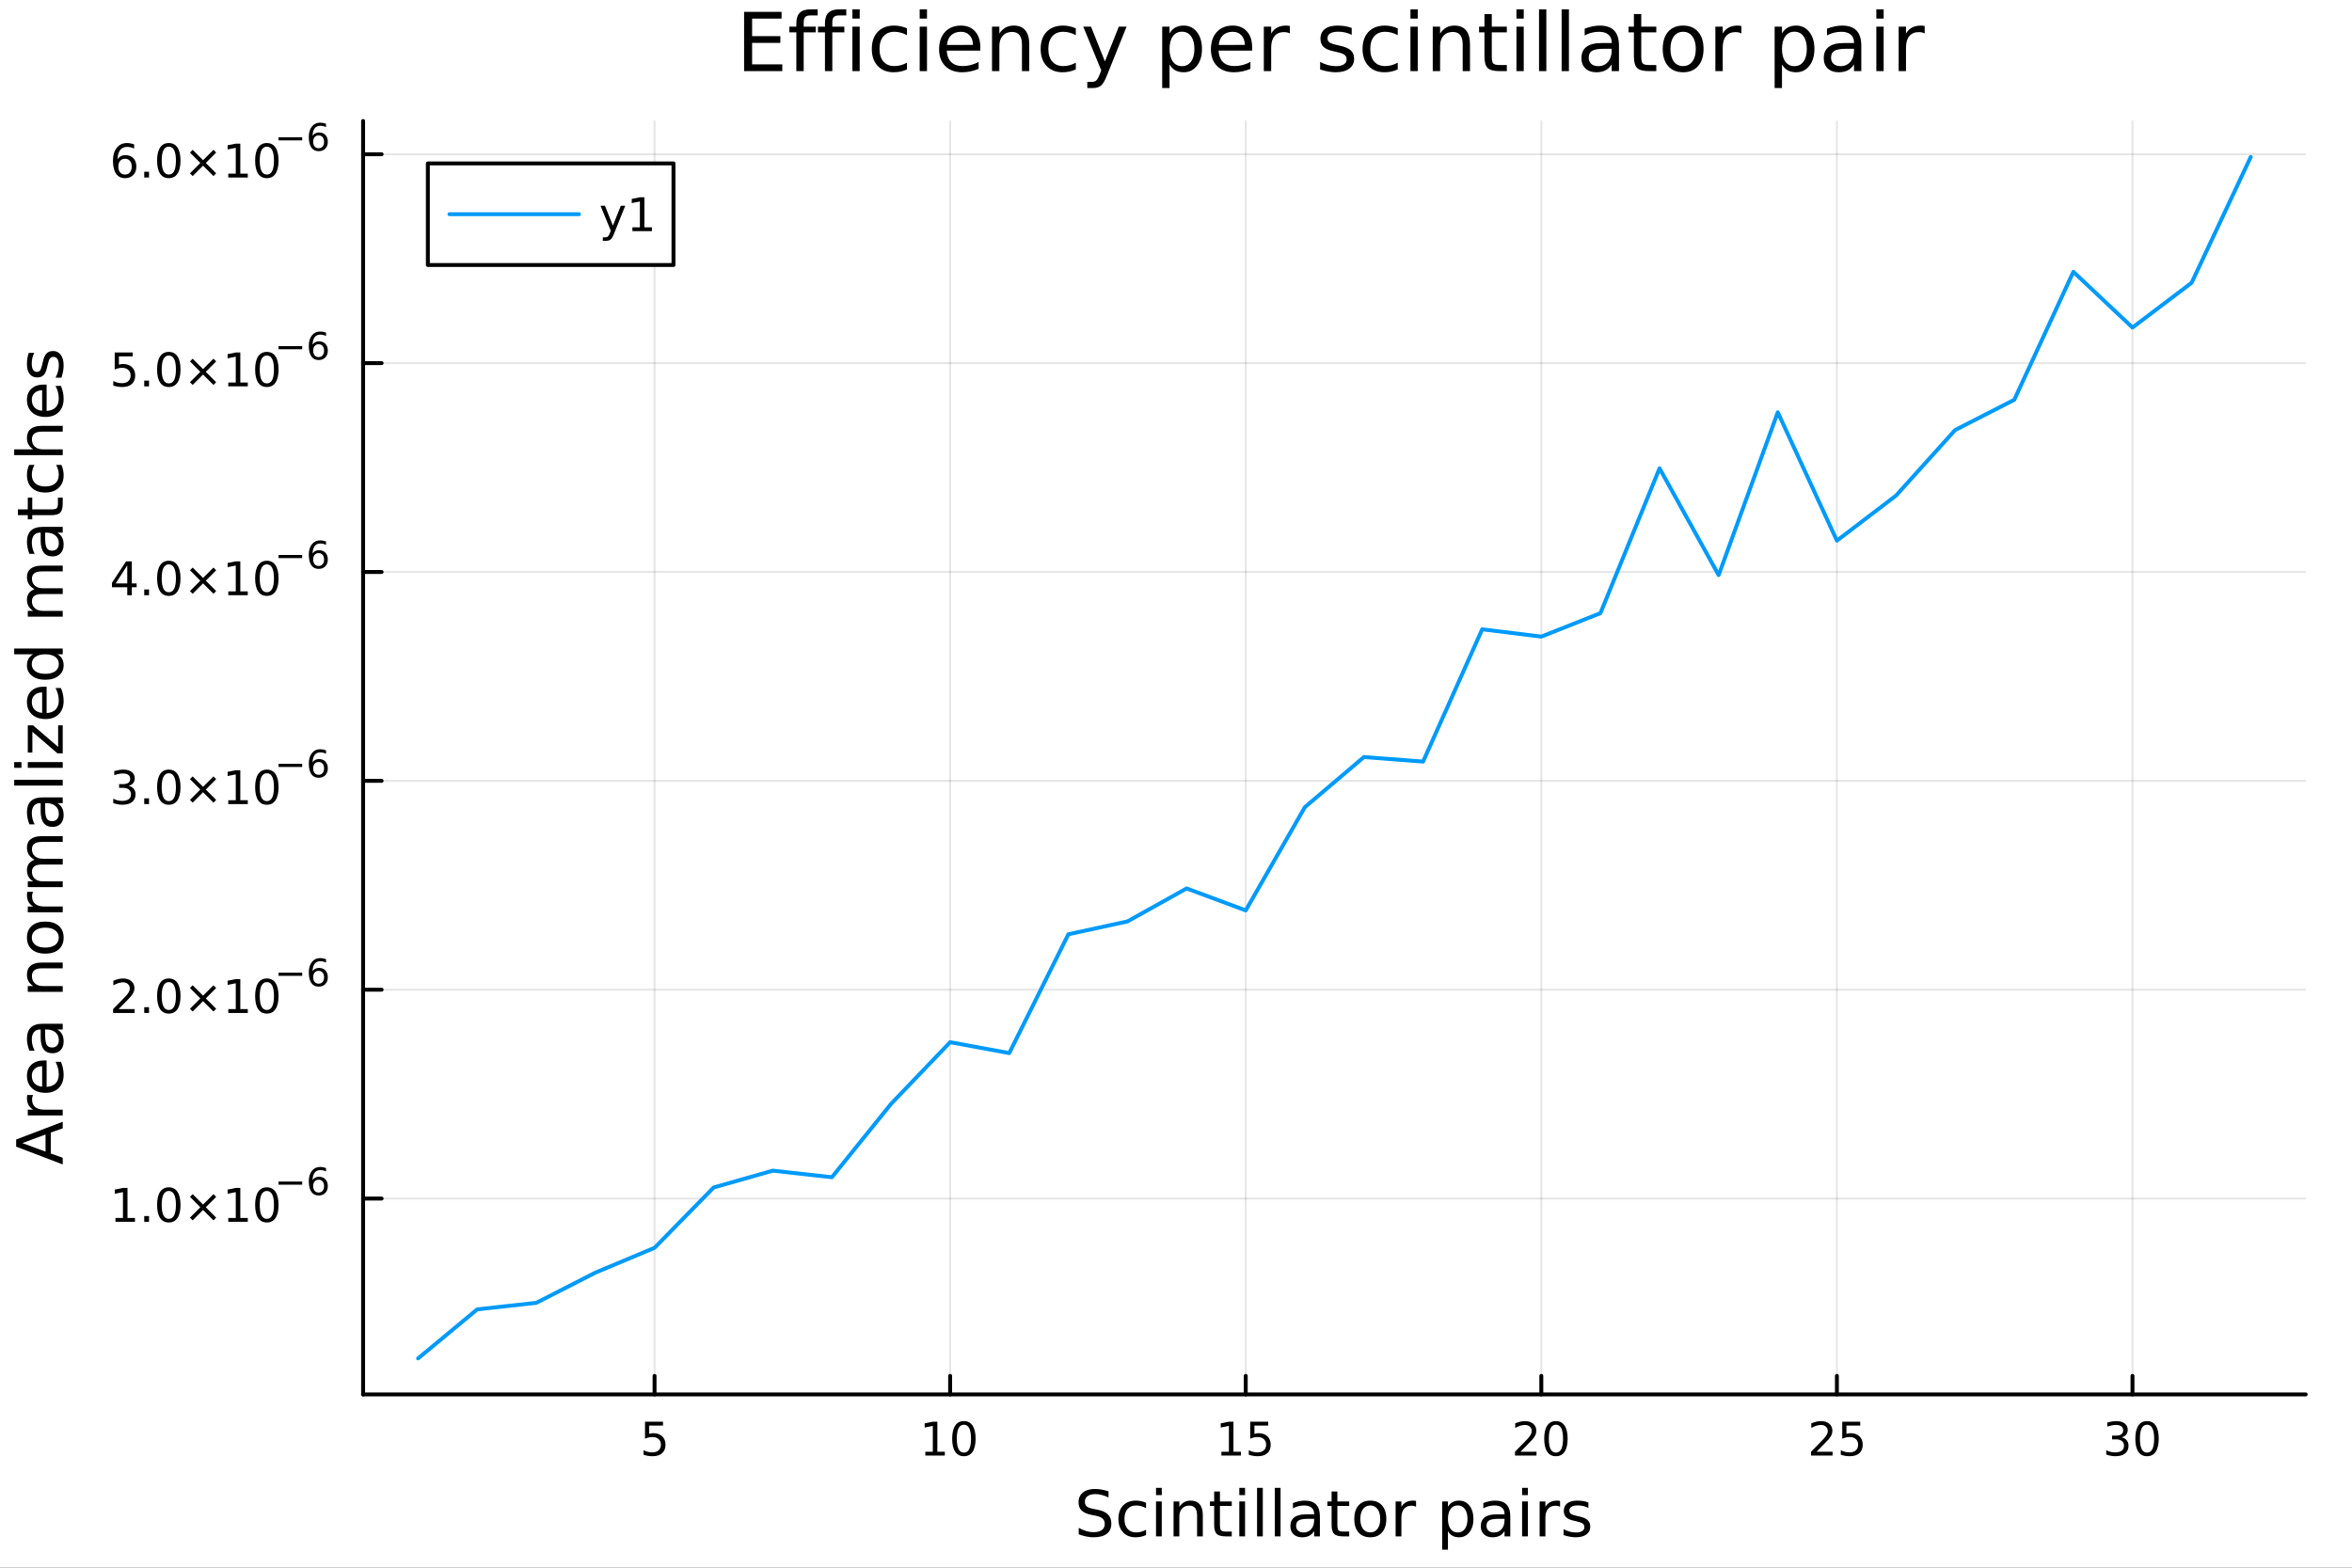 <?xml version="1.0" encoding="utf-8"?>
<svg xmlns="http://www.w3.org/2000/svg" xmlns:xlink="http://www.w3.org/1999/xlink" width="600" height="400" viewBox="0 0 2400 1600">
<rect x="0" y="0" width="2400" height="1600" fill="#333333" stroke="none"/>
<defs>
  <clipPath id="clip790">
    <rect x="0" y="0" width="2400" height="1600"/>
  </clipPath>
</defs>
<path clip-path="url(#clip790)" d="M0 1600 L2400 1600 L2400 0 L0 0  Z" fill="#ffffff" fill-rule="evenodd" fill-opacity="1"/>
<defs>
  <clipPath id="clip791">
    <rect x="480" y="0" width="1681" height="1600"/>
  </clipPath>
</defs>
<path clip-path="url(#clip790)" d="M370.509 1423.18 L2352.76 1423.18 L2352.76 123.472 L370.509 123.472  Z" fill="#ffffff" fill-rule="evenodd" fill-opacity="1"/>
<defs>
  <clipPath id="clip792">
    <rect x="370" y="123" width="1983" height="1301"/>
  </clipPath>
</defs>
<polyline clip-path="url(#clip792)" style="stroke:#000000; stroke-linecap:round; stroke-linejoin:round; stroke-width:2; stroke-opacity:0.1; fill:none" points="667.907,1423.18 667.907,123.472 "/>
<polyline clip-path="url(#clip792)" style="stroke:#000000; stroke-linecap:round; stroke-linejoin:round; stroke-width:2; stroke-opacity:0.1; fill:none" points="969.527,1423.18 969.527,123.472 "/>
<polyline clip-path="url(#clip792)" style="stroke:#000000; stroke-linecap:round; stroke-linejoin:round; stroke-width:2; stroke-opacity:0.1; fill:none" points="1271.15,1423.18 1271.15,123.472 "/>
<polyline clip-path="url(#clip792)" style="stroke:#000000; stroke-linecap:round; stroke-linejoin:round; stroke-width:2; stroke-opacity:0.1; fill:none" points="1572.77,1423.18 1572.77,123.472 "/>
<polyline clip-path="url(#clip792)" style="stroke:#000000; stroke-linecap:round; stroke-linejoin:round; stroke-width:2; stroke-opacity:0.1; fill:none" points="1874.39,1423.18 1874.39,123.472 "/>
<polyline clip-path="url(#clip792)" style="stroke:#000000; stroke-linecap:round; stroke-linejoin:round; stroke-width:2; stroke-opacity:0.1; fill:none" points="2176.01,1423.18 2176.01,123.472 "/>
<polyline clip-path="url(#clip792)" style="stroke:#000000; stroke-linecap:round; stroke-linejoin:round; stroke-width:2; stroke-opacity:0.1; fill:none" points="370.509,1223.26 2352.76,1223.26 "/>
<polyline clip-path="url(#clip792)" style="stroke:#000000; stroke-linecap:round; stroke-linejoin:round; stroke-width:2; stroke-opacity:0.1; fill:none" points="370.509,1010.1 2352.76,1010.1 "/>
<polyline clip-path="url(#clip792)" style="stroke:#000000; stroke-linecap:round; stroke-linejoin:round; stroke-width:2; stroke-opacity:0.1; fill:none" points="370.509,796.934 2352.76,796.934 "/>
<polyline clip-path="url(#clip792)" style="stroke:#000000; stroke-linecap:round; stroke-linejoin:round; stroke-width:2; stroke-opacity:0.1; fill:none" points="370.509,583.769 2352.76,583.769 "/>
<polyline clip-path="url(#clip792)" style="stroke:#000000; stroke-linecap:round; stroke-linejoin:round; stroke-width:2; stroke-opacity:0.1; fill:none" points="370.509,370.604 2352.76,370.604 "/>
<polyline clip-path="url(#clip792)" style="stroke:#000000; stroke-linecap:round; stroke-linejoin:round; stroke-width:2; stroke-opacity:0.1; fill:none" points="370.509,157.438 2352.76,157.438 "/>
<polyline clip-path="url(#clip790)" style="stroke:#000000; stroke-linecap:round; stroke-linejoin:round; stroke-width:4; stroke-opacity:1; fill:none" points="370.509,1423.18 2352.76,1423.18 "/>
<polyline clip-path="url(#clip790)" style="stroke:#000000; stroke-linecap:round; stroke-linejoin:round; stroke-width:4; stroke-opacity:1; fill:none" points="667.907,1423.18 667.907,1404.28 "/>
<polyline clip-path="url(#clip790)" style="stroke:#000000; stroke-linecap:round; stroke-linejoin:round; stroke-width:4; stroke-opacity:1; fill:none" points="969.527,1423.18 969.527,1404.28 "/>
<polyline clip-path="url(#clip790)" style="stroke:#000000; stroke-linecap:round; stroke-linejoin:round; stroke-width:4; stroke-opacity:1; fill:none" points="1271.15,1423.18 1271.15,1404.28 "/>
<polyline clip-path="url(#clip790)" style="stroke:#000000; stroke-linecap:round; stroke-linejoin:round; stroke-width:4; stroke-opacity:1; fill:none" points="1572.77,1423.18 1572.77,1404.28 "/>
<polyline clip-path="url(#clip790)" style="stroke:#000000; stroke-linecap:round; stroke-linejoin:round; stroke-width:4; stroke-opacity:1; fill:none" points="1874.39,1423.18 1874.39,1404.28 "/>
<polyline clip-path="url(#clip790)" style="stroke:#000000; stroke-linecap:round; stroke-linejoin:round; stroke-width:4; stroke-opacity:1; fill:none" points="2176.01,1423.18 2176.01,1404.28 "/>
<path clip-path="url(#clip790)" d="M658.184 1451.02 L676.541 1451.02 L676.541 1454.96 L662.467 1454.96 L662.467 1463.43 Q663.485 1463.08 664.504 1462.92 Q665.522 1462.73 666.541 1462.73 Q672.328 1462.73 675.707 1465.9 Q679.087 1469.08 679.087 1474.49 Q679.087 1480.07 675.615 1483.17 Q672.143 1486.25 665.823 1486.25 Q663.647 1486.25 661.379 1485.88 Q659.133 1485.51 656.726 1484.77 L656.726 1480.07 Q658.809 1481.2 661.032 1481.76 Q663.254 1482.32 665.731 1482.32 Q669.735 1482.32 672.073 1480.21 Q674.411 1478.1 674.411 1474.49 Q674.411 1470.88 672.073 1468.77 Q669.735 1466.67 665.731 1466.67 Q663.856 1466.67 661.981 1467.08 Q660.129 1467.5 658.184 1468.38 L658.184 1451.02 Z" fill="#000000" fill-rule="nonzero" fill-opacity="1" /><path clip-path="url(#clip790)" d="M944.214 1481.64 L951.853 1481.64 L951.853 1455.28 L943.543 1456.95 L943.543 1452.69 L951.807 1451.02 L956.483 1451.02 L956.483 1481.64 L964.122 1481.64 L964.122 1485.58 L944.214 1485.58 L944.214 1481.64 Z" fill="#000000" fill-rule="nonzero" fill-opacity="1" /><path clip-path="url(#clip790)" d="M983.566 1454.1 Q979.955 1454.1 978.126 1457.66 Q976.321 1461.2 976.321 1468.33 Q976.321 1475.44 978.126 1479.01 Q979.955 1482.55 983.566 1482.55 Q987.2 1482.55 989.006 1479.01 Q990.834 1475.44 990.834 1468.33 Q990.834 1461.2 989.006 1457.66 Q987.2 1454.1 983.566 1454.1 M983.566 1450.39 Q989.376 1450.39 992.432 1455 Q995.51 1459.58 995.51 1468.33 Q995.51 1477.06 992.432 1481.67 Q989.376 1486.25 983.566 1486.25 Q977.756 1486.25 974.677 1481.67 Q971.621 1477.06 971.621 1468.33 Q971.621 1459.58 974.677 1455 Q977.756 1450.39 983.566 1450.39 Z" fill="#000000" fill-rule="nonzero" fill-opacity="1" /><path clip-path="url(#clip790)" d="M1246.33 1481.64 L1253.97 1481.64 L1253.97 1455.28 L1245.66 1456.95 L1245.66 1452.69 L1253.92 1451.02 L1258.6 1451.02 L1258.6 1481.64 L1266.24 1481.64 L1266.24 1485.58 L1246.33 1485.58 L1246.33 1481.64 Z" fill="#000000" fill-rule="nonzero" fill-opacity="1" /><path clip-path="url(#clip790)" d="M1275.73 1451.02 L1294.09 1451.02 L1294.09 1454.96 L1280.01 1454.96 L1280.01 1463.43 Q1281.03 1463.08 1282.05 1462.92 Q1283.07 1462.73 1284.09 1462.73 Q1289.87 1462.73 1293.25 1465.9 Q1296.63 1469.08 1296.63 1474.49 Q1296.63 1480.07 1293.16 1483.17 Q1289.69 1486.25 1283.37 1486.25 Q1281.19 1486.25 1278.92 1485.88 Q1276.68 1485.51 1274.27 1484.77 L1274.27 1480.07 Q1276.35 1481.2 1278.58 1481.76 Q1280.8 1482.32 1283.28 1482.32 Q1287.28 1482.32 1289.62 1480.21 Q1291.96 1478.1 1291.96 1474.49 Q1291.96 1470.88 1289.62 1468.77 Q1287.28 1466.67 1283.28 1466.67 Q1281.4 1466.67 1279.53 1467.08 Q1277.67 1467.5 1275.73 1468.38 L1275.73 1451.02 Z" fill="#000000" fill-rule="nonzero" fill-opacity="1" /><path clip-path="url(#clip790)" d="M1551.54 1481.64 L1567.86 1481.64 L1567.86 1485.58 L1545.91 1485.58 L1545.91 1481.64 Q1548.58 1478.89 1553.16 1474.26 Q1557.77 1469.61 1558.95 1468.27 Q1561.19 1465.74 1562.07 1464.01 Q1562.97 1462.25 1562.97 1460.56 Q1562.97 1457.8 1561.03 1456.07 Q1559.11 1454.33 1556.01 1454.33 Q1553.81 1454.33 1551.35 1455.09 Q1548.92 1455.86 1546.15 1457.41 L1546.15 1452.69 Q1548.97 1451.55 1551.42 1450.97 Q1553.88 1450.39 1555.91 1450.39 Q1561.29 1450.39 1564.48 1453.08 Q1567.67 1455.77 1567.67 1460.26 Q1567.67 1462.39 1566.86 1464.31 Q1566.08 1466.2 1563.97 1468.8 Q1563.39 1469.47 1560.29 1472.69 Q1557.19 1475.88 1551.54 1481.64 Z" fill="#000000" fill-rule="nonzero" fill-opacity="1" /><path clip-path="url(#clip790)" d="M1587.67 1454.1 Q1584.06 1454.1 1582.23 1457.66 Q1580.43 1461.2 1580.43 1468.33 Q1580.43 1475.44 1582.23 1479.01 Q1584.06 1482.55 1587.67 1482.55 Q1591.31 1482.55 1593.11 1479.01 Q1594.94 1475.44 1594.94 1468.33 Q1594.94 1461.2 1593.11 1457.66 Q1591.31 1454.1 1587.67 1454.1 M1587.67 1450.39 Q1593.48 1450.39 1596.54 1455 Q1599.62 1459.58 1599.62 1468.33 Q1599.62 1477.06 1596.54 1481.67 Q1593.48 1486.25 1587.67 1486.25 Q1581.86 1486.25 1578.79 1481.67 Q1575.73 1477.06 1575.73 1468.33 Q1575.73 1459.58 1578.79 1455 Q1581.86 1450.39 1587.67 1450.39 Z" fill="#000000" fill-rule="nonzero" fill-opacity="1" /><path clip-path="url(#clip790)" d="M1853.66 1481.64 L1869.98 1481.64 L1869.98 1485.58 L1848.03 1485.58 L1848.03 1481.64 Q1850.69 1478.89 1855.28 1474.26 Q1859.88 1469.61 1861.06 1468.27 Q1863.31 1465.74 1864.19 1464.01 Q1865.09 1462.25 1865.09 1460.56 Q1865.09 1457.8 1863.15 1456.07 Q1861.23 1454.33 1858.13 1454.33 Q1855.93 1454.33 1853.47 1455.09 Q1851.04 1455.86 1848.26 1457.41 L1848.26 1452.69 Q1851.09 1451.55 1853.54 1450.97 Q1856 1450.39 1858.03 1450.39 Q1863.4 1450.39 1866.6 1453.08 Q1869.79 1455.77 1869.79 1460.26 Q1869.79 1462.39 1868.98 1464.31 Q1868.19 1466.2 1866.09 1468.8 Q1865.51 1469.47 1862.41 1472.69 Q1859.31 1475.88 1853.66 1481.64 Z" fill="#000000" fill-rule="nonzero" fill-opacity="1" /><path clip-path="url(#clip790)" d="M1879.84 1451.02 L1898.19 1451.02 L1898.19 1454.96 L1884.12 1454.96 L1884.12 1463.43 Q1885.14 1463.08 1886.16 1462.92 Q1887.18 1462.73 1888.19 1462.73 Q1893.98 1462.73 1897.36 1465.9 Q1900.74 1469.08 1900.74 1474.49 Q1900.74 1480.07 1897.27 1483.17 Q1893.8 1486.25 1887.48 1486.25 Q1885.3 1486.25 1883.03 1485.88 Q1880.79 1485.51 1878.38 1484.77 L1878.38 1480.07 Q1880.46 1481.2 1882.69 1481.76 Q1884.91 1482.32 1887.38 1482.32 Q1891.39 1482.32 1893.73 1480.21 Q1896.06 1478.1 1896.06 1474.49 Q1896.06 1470.88 1893.73 1468.77 Q1891.39 1466.67 1887.38 1466.67 Q1885.51 1466.67 1883.63 1467.08 Q1881.78 1467.5 1879.84 1468.38 L1879.84 1451.02 Z" fill="#000000" fill-rule="nonzero" fill-opacity="1" /><path clip-path="url(#clip790)" d="M2164.85 1466.95 Q2168.21 1467.66 2170.08 1469.93 Q2171.98 1472.2 2171.98 1475.53 Q2171.98 1480.65 2168.46 1483.45 Q2164.94 1486.25 2158.46 1486.25 Q2156.28 1486.25 2153.97 1485.81 Q2151.68 1485.39 2149.22 1484.54 L2149.22 1480.02 Q2151.17 1481.16 2153.48 1481.74 Q2155.8 1482.32 2158.32 1482.32 Q2162.72 1482.32 2165.01 1480.58 Q2167.33 1478.84 2167.33 1475.53 Q2167.33 1472.48 2165.17 1470.77 Q2163.04 1469.03 2159.22 1469.03 L2155.2 1469.03 L2155.2 1465.19 L2159.41 1465.19 Q2162.86 1465.19 2164.69 1463.82 Q2166.52 1462.43 2166.52 1459.84 Q2166.52 1457.18 2164.62 1455.77 Q2162.74 1454.33 2159.22 1454.33 Q2157.3 1454.33 2155.1 1454.75 Q2152.9 1455.16 2150.27 1456.04 L2150.27 1451.88 Q2152.93 1451.14 2155.24 1450.77 Q2157.58 1450.39 2159.64 1450.39 Q2164.96 1450.39 2168.07 1452.83 Q2171.17 1455.23 2171.17 1459.35 Q2171.17 1462.22 2169.53 1464.21 Q2167.88 1466.18 2164.85 1466.95 Z" fill="#000000" fill-rule="nonzero" fill-opacity="1" /><path clip-path="url(#clip790)" d="M2190.84 1454.1 Q2187.23 1454.1 2185.4 1457.66 Q2183.6 1461.2 2183.6 1468.33 Q2183.6 1475.44 2185.4 1479.01 Q2187.23 1482.55 2190.84 1482.55 Q2194.48 1482.55 2196.28 1479.01 Q2198.11 1475.44 2198.11 1468.33 Q2198.11 1461.2 2196.28 1457.66 Q2194.48 1454.1 2190.84 1454.1 M2190.84 1450.39 Q2196.65 1450.39 2199.71 1455 Q2202.79 1459.58 2202.79 1468.33 Q2202.79 1477.06 2199.71 1481.67 Q2196.65 1486.25 2190.84 1486.25 Q2185.03 1486.25 2181.96 1481.67 Q2178.9 1477.06 2178.9 1468.33 Q2178.9 1459.58 2181.96 1455 Q2185.03 1450.39 2190.84 1450.39 Z" fill="#000000" fill-rule="nonzero" fill-opacity="1" /><path clip-path="url(#clip790)" d="M1131.15 1522.08 L1131.15 1528.35 Q1127.49 1526.6 1124.24 1525.74 Q1120.99 1524.88 1117.97 1524.88 Q1112.72 1524.88 1109.85 1526.92 Q1107.02 1528.96 1107.02 1532.71 Q1107.02 1535.87 1108.9 1537.49 Q1110.81 1539.08 1116.09 1540.07 L1119.97 1540.86 Q1127.17 1542.23 1130.57 1545.7 Q1134.01 1549.14 1134.01 1554.93 Q1134.01 1561.84 1129.36 1565.4 Q1124.75 1568.97 1115.8 1568.97 Q1112.43 1568.97 1108.61 1568.2 Q1104.82 1567.44 1100.75 1565.94 L1100.75 1559.32 Q1104.66 1561.52 1108.42 1562.63 Q1112.18 1563.75 1115.8 1563.75 Q1121.31 1563.75 1124.3 1561.58 Q1127.3 1559.42 1127.3 1555.41 Q1127.3 1551.91 1125.13 1549.93 Q1123 1547.96 1118.1 1546.97 L1114.18 1546.21 Q1106.99 1544.78 1103.77 1541.72 Q1100.56 1538.67 1100.56 1533.22 Q1100.56 1526.92 1104.98 1523.29 Q1109.44 1519.66 1117.24 1519.66 Q1120.58 1519.66 1124.05 1520.27 Q1127.52 1520.87 1131.15 1522.08 Z" fill="#000000" fill-rule="nonzero" fill-opacity="1" /><path clip-path="url(#clip790)" d="M1169.44 1533.76 L1169.44 1539.24 Q1166.95 1537.87 1164.44 1537.2 Q1161.96 1536.5 1159.41 1536.5 Q1153.71 1536.5 1150.56 1540.13 Q1147.41 1543.73 1147.41 1550.25 Q1147.41 1556.78 1150.56 1560.4 Q1153.71 1564 1159.41 1564 Q1161.96 1564 1164.44 1563.33 Q1166.95 1562.63 1169.44 1561.26 L1169.44 1566.68 Q1166.99 1567.82 1164.34 1568.39 Q1161.73 1568.97 1158.77 1568.97 Q1150.72 1568.97 1145.98 1563.91 Q1141.24 1558.85 1141.24 1550.25 Q1141.24 1541.53 1146.01 1536.53 Q1150.82 1531.54 1159.16 1531.54 Q1161.86 1531.54 1164.44 1532.11 Q1167.02 1532.65 1169.44 1533.76 Z" fill="#000000" fill-rule="nonzero" fill-opacity="1" /><path clip-path="url(#clip790)" d="M1179.62 1532.4 L1185.48 1532.4 L1185.48 1568.04 L1179.62 1568.04 L1179.62 1532.4 M1179.62 1518.52 L1185.48 1518.52 L1185.48 1525.93 L1179.62 1525.93 L1179.62 1518.52 Z" fill="#000000" fill-rule="nonzero" fill-opacity="1" /><path clip-path="url(#clip790)" d="M1227.36 1546.53 L1227.36 1568.04 L1221.51 1568.04 L1221.51 1546.72 Q1221.51 1541.66 1219.53 1539.14 Q1217.56 1536.63 1213.61 1536.63 Q1208.87 1536.63 1206.13 1539.65 Q1203.4 1542.68 1203.4 1547.9 L1203.4 1568.04 L1197.51 1568.04 L1197.51 1532.4 L1203.4 1532.4 L1203.4 1537.93 Q1205.5 1534.72 1208.33 1533.13 Q1211.2 1531.54 1214.92 1531.54 Q1221.06 1531.54 1224.21 1535.36 Q1227.36 1539.14 1227.36 1546.53 Z" fill="#000000" fill-rule="nonzero" fill-opacity="1" /><path clip-path="url(#clip790)" d="M1244.84 1522.27 L1244.84 1532.4 L1256.9 1532.4 L1256.9 1536.95 L1244.84 1536.95 L1244.84 1556.3 Q1244.84 1560.66 1246.02 1561.9 Q1247.22 1563.14 1250.89 1563.14 L1256.9 1563.14 L1256.9 1568.04 L1250.89 1568.04 Q1244.11 1568.04 1241.53 1565.53 Q1238.95 1562.98 1238.95 1556.3 L1238.95 1536.95 L1234.65 1536.95 L1234.65 1532.4 L1238.95 1532.4 L1238.95 1522.27 L1244.84 1522.27 Z" fill="#000000" fill-rule="nonzero" fill-opacity="1" /><path clip-path="url(#clip790)" d="M1264.6 1532.4 L1270.46 1532.4 L1270.46 1568.04 L1264.6 1568.04 L1264.6 1532.4 M1264.6 1518.52 L1270.46 1518.52 L1270.46 1525.93 L1264.6 1525.93 L1264.6 1518.52 Z" fill="#000000" fill-rule="nonzero" fill-opacity="1" /><path clip-path="url(#clip790)" d="M1282.71 1518.52 L1288.57 1518.52 L1288.57 1568.04 L1282.71 1568.04 L1282.71 1518.52 Z" fill="#000000" fill-rule="nonzero" fill-opacity="1" /><path clip-path="url(#clip790)" d="M1300.82 1518.52 L1306.68 1518.52 L1306.68 1568.04 L1300.82 1568.04 L1300.82 1518.52 Z" fill="#000000" fill-rule="nonzero" fill-opacity="1" /><path clip-path="url(#clip790)" d="M1335.14 1550.12 Q1328.04 1550.12 1325.3 1551.75 Q1322.56 1553.37 1322.56 1557.29 Q1322.56 1560.4 1324.6 1562.25 Q1326.67 1564.07 1330.2 1564.07 Q1335.07 1564.07 1338 1560.63 Q1340.96 1557.16 1340.96 1551.43 L1340.96 1550.12 L1335.14 1550.12 M1346.82 1547.71 L1346.82 1568.04 L1340.96 1568.04 L1340.96 1562.63 Q1338.95 1565.88 1335.96 1567.44 Q1332.97 1568.97 1328.64 1568.97 Q1323.17 1568.97 1319.92 1565.91 Q1316.71 1562.82 1316.71 1557.67 Q1316.71 1551.65 1320.72 1548.6 Q1324.76 1545.54 1332.75 1545.54 L1340.96 1545.54 L1340.96 1544.97 Q1340.96 1540.93 1338.29 1538.73 Q1335.64 1536.5 1330.84 1536.5 Q1327.78 1536.5 1324.89 1537.23 Q1321.99 1537.97 1319.32 1539.43 L1319.32 1534.02 Q1322.53 1532.78 1325.55 1532.17 Q1328.58 1531.54 1331.44 1531.54 Q1339.18 1531.54 1343 1535.55 Q1346.82 1539.56 1346.82 1547.71 Z" fill="#000000" fill-rule="nonzero" fill-opacity="1" /><path clip-path="url(#clip790)" d="M1364.67 1522.27 L1364.67 1532.4 L1376.74 1532.4 L1376.74 1536.95 L1364.67 1536.95 L1364.67 1556.3 Q1364.67 1560.66 1365.85 1561.9 Q1367.06 1563.14 1370.72 1563.14 L1376.74 1563.14 L1376.74 1568.04 L1370.72 1568.04 Q1363.94 1568.04 1361.36 1565.53 Q1358.78 1562.98 1358.78 1556.3 L1358.78 1536.95 L1354.49 1536.95 L1354.49 1532.4 L1358.78 1532.4 L1358.78 1522.27 L1364.67 1522.27 Z" fill="#000000" fill-rule="nonzero" fill-opacity="1" /><path clip-path="url(#clip790)" d="M1398.25 1536.5 Q1393.54 1536.5 1390.8 1540.19 Q1388.07 1543.85 1388.07 1550.25 Q1388.07 1556.65 1390.77 1560.34 Q1393.51 1564 1398.25 1564 Q1402.93 1564 1405.67 1560.31 Q1408.4 1556.62 1408.4 1550.25 Q1408.4 1543.92 1405.67 1540.23 Q1402.93 1536.5 1398.25 1536.5 M1398.25 1531.54 Q1405.89 1531.54 1410.25 1536.5 Q1414.61 1541.47 1414.61 1550.25 Q1414.61 1559 1410.25 1564 Q1405.89 1568.97 1398.25 1568.97 Q1390.58 1568.97 1386.22 1564 Q1381.89 1559 1381.89 1550.25 Q1381.89 1541.47 1386.22 1536.5 Q1390.58 1531.54 1398.25 1531.54 Z" fill="#000000" fill-rule="nonzero" fill-opacity="1" /><path clip-path="url(#clip790)" d="M1444.98 1537.87 Q1443.99 1537.3 1442.81 1537.04 Q1441.67 1536.76 1440.26 1536.76 Q1435.3 1536.76 1432.63 1540 Q1429.98 1543.22 1429.98 1549.27 L1429.98 1568.04 L1424.1 1568.04 L1424.1 1532.4 L1429.98 1532.4 L1429.98 1537.93 Q1431.83 1534.69 1434.79 1533.13 Q1437.75 1531.54 1441.98 1531.54 Q1442.59 1531.54 1443.32 1531.63 Q1444.05 1531.7 1444.94 1531.85 L1444.98 1537.87 Z" fill="#000000" fill-rule="nonzero" fill-opacity="1" /><path clip-path="url(#clip790)" d="M1477.5 1562.7 L1477.5 1581.6 L1471.62 1581.6 L1471.62 1532.4 L1477.5 1532.4 L1477.5 1537.81 Q1479.35 1534.62 1482.15 1533.1 Q1484.98 1531.54 1488.9 1531.54 Q1495.39 1531.54 1499.43 1536.69 Q1503.51 1541.85 1503.51 1550.25 Q1503.51 1558.65 1499.43 1563.81 Q1495.39 1568.97 1488.9 1568.97 Q1484.98 1568.97 1482.15 1567.44 Q1479.35 1565.88 1477.5 1562.7 M1497.43 1550.25 Q1497.43 1543.79 1494.76 1540.13 Q1492.11 1536.44 1487.47 1536.44 Q1482.82 1536.44 1480.15 1540.13 Q1477.5 1543.79 1477.5 1550.25 Q1477.5 1556.71 1480.15 1560.4 Q1482.82 1564.07 1487.47 1564.07 Q1492.11 1564.07 1494.76 1560.4 Q1497.43 1556.71 1497.43 1550.25 Z" fill="#000000" fill-rule="nonzero" fill-opacity="1" /><path clip-path="url(#clip790)" d="M1529.42 1550.12 Q1522.32 1550.12 1519.58 1551.75 Q1516.84 1553.37 1516.84 1557.29 Q1516.84 1560.4 1518.88 1562.25 Q1520.95 1564.07 1524.48 1564.07 Q1529.35 1564.07 1532.28 1560.63 Q1535.24 1557.16 1535.24 1551.43 L1535.24 1550.12 L1529.42 1550.12 M1541.1 1547.71 L1541.1 1568.04 L1535.24 1568.04 L1535.24 1562.63 Q1533.24 1565.88 1530.24 1567.44 Q1527.25 1568.97 1522.92 1568.97 Q1517.45 1568.97 1514.2 1565.91 Q1510.99 1562.82 1510.99 1557.67 Q1510.99 1551.65 1515 1548.6 Q1519.04 1545.54 1527.03 1545.54 L1535.24 1545.54 L1535.24 1544.97 Q1535.24 1540.93 1532.57 1538.73 Q1529.93 1536.5 1525.12 1536.5 Q1522.06 1536.5 1519.17 1537.23 Q1516.27 1537.97 1513.6 1539.43 L1513.6 1534.02 Q1516.81 1532.78 1519.84 1532.17 Q1522.86 1531.54 1525.72 1531.54 Q1533.46 1531.54 1537.28 1535.55 Q1541.1 1539.56 1541.1 1547.71 Z" fill="#000000" fill-rule="nonzero" fill-opacity="1" /><path clip-path="url(#clip790)" d="M1553.16 1532.4 L1559.02 1532.4 L1559.02 1568.04 L1553.16 1568.04 L1553.16 1532.4 M1553.16 1518.52 L1559.02 1518.52 L1559.02 1525.93 L1553.16 1525.93 L1553.16 1518.52 Z" fill="#000000" fill-rule="nonzero" fill-opacity="1" /><path clip-path="url(#clip790)" d="M1591.93 1537.87 Q1590.94 1537.3 1589.76 1537.04 Q1588.62 1536.76 1587.22 1536.76 Q1582.25 1536.76 1579.58 1540 Q1576.94 1543.22 1576.94 1549.27 L1576.94 1568.04 L1571.05 1568.04 L1571.05 1532.4 L1576.94 1532.4 L1576.94 1537.93 Q1578.78 1534.69 1581.74 1533.13 Q1584.7 1531.54 1588.94 1531.54 Q1589.54 1531.54 1590.27 1531.63 Q1591 1531.7 1591.9 1531.85 L1591.93 1537.87 Z" fill="#000000" fill-rule="nonzero" fill-opacity="1" /><path clip-path="url(#clip790)" d="M1620.8 1533.45 L1620.8 1538.98 Q1618.31 1537.71 1615.64 1537.07 Q1612.97 1536.44 1610.1 1536.44 Q1605.74 1536.44 1603.55 1537.77 Q1601.38 1539.11 1601.38 1541.79 Q1601.38 1543.82 1602.94 1545 Q1604.5 1546.15 1609.21 1547.2 L1611.22 1547.64 Q1617.45 1548.98 1620.06 1551.43 Q1622.71 1553.85 1622.71 1558.21 Q1622.71 1563.17 1618.76 1566.07 Q1614.84 1568.97 1607.97 1568.97 Q1605.1 1568.97 1601.99 1568.39 Q1598.9 1567.85 1595.46 1566.74 L1595.46 1560.69 Q1598.71 1562.38 1601.86 1563.24 Q1605.01 1564.07 1608.1 1564.07 Q1612.23 1564.07 1614.46 1562.66 Q1616.69 1561.23 1616.69 1558.65 Q1616.69 1556.27 1615.07 1554.99 Q1613.48 1553.72 1608.03 1552.54 L1606 1552.07 Q1600.55 1550.92 1598.13 1548.56 Q1595.72 1546.18 1595.72 1542.04 Q1595.72 1537.01 1599.28 1534.27 Q1602.85 1531.54 1609.4 1531.54 Q1612.65 1531.54 1615.51 1532.01 Q1618.38 1532.49 1620.8 1533.45 Z" fill="#000000" fill-rule="nonzero" fill-opacity="1" /><polyline clip-path="url(#clip790)" style="stroke:#000000; stroke-linecap:round; stroke-linejoin:round; stroke-width:4; stroke-opacity:1; fill:none" points="370.509,1423.18 370.509,123.472 "/>
<polyline clip-path="url(#clip790)" style="stroke:#000000; stroke-linecap:round; stroke-linejoin:round; stroke-width:4; stroke-opacity:1; fill:none" points="370.509,1223.26 389.407,1223.26 "/>
<polyline clip-path="url(#clip790)" style="stroke:#000000; stroke-linecap:round; stroke-linejoin:round; stroke-width:4; stroke-opacity:1; fill:none" points="370.509,1010.1 389.407,1010.1 "/>
<polyline clip-path="url(#clip790)" style="stroke:#000000; stroke-linecap:round; stroke-linejoin:round; stroke-width:4; stroke-opacity:1; fill:none" points="370.509,796.934 389.407,796.934 "/>
<polyline clip-path="url(#clip790)" style="stroke:#000000; stroke-linecap:round; stroke-linejoin:round; stroke-width:4; stroke-opacity:1; fill:none" points="370.509,583.769 389.407,583.769 "/>
<polyline clip-path="url(#clip790)" style="stroke:#000000; stroke-linecap:round; stroke-linejoin:round; stroke-width:4; stroke-opacity:1; fill:none" points="370.509,370.604 389.407,370.604 "/>
<polyline clip-path="url(#clip790)" style="stroke:#000000; stroke-linecap:round; stroke-linejoin:round; stroke-width:4; stroke-opacity:1; fill:none" points="370.509,157.438 389.407,157.438 "/>
<path clip-path="url(#clip790)" d="M117.825 1243.06 L125.464 1243.06 L125.464 1216.69 L117.154 1218.36 L117.154 1214.1 L125.418 1212.43 L130.093 1212.43 L130.093 1243.06 L137.732 1243.06 L137.732 1246.99 L117.825 1246.99 L117.825 1243.06 Z" fill="#000000" fill-rule="nonzero" fill-opacity="1" /><path clip-path="url(#clip790)" d="M147.177 1241.11 L152.061 1241.11 L152.061 1246.99 L147.177 1246.99 L147.177 1241.11 Z" fill="#000000" fill-rule="nonzero" fill-opacity="1" /><path clip-path="url(#clip790)" d="M172.246 1215.51 Q168.635 1215.51 166.806 1219.08 Q165.001 1222.62 165.001 1229.75 Q165.001 1236.85 166.806 1240.42 Q168.635 1243.96 172.246 1243.96 Q175.88 1243.96 177.686 1240.42 Q179.514 1236.85 179.514 1229.75 Q179.514 1222.62 177.686 1219.08 Q175.88 1215.51 172.246 1215.51 M172.246 1211.81 Q178.056 1211.81 181.112 1216.41 Q184.19 1221 184.19 1229.75 Q184.19 1238.47 181.112 1243.08 Q178.056 1247.66 172.246 1247.66 Q166.436 1247.66 163.357 1243.08 Q160.302 1238.47 160.302 1229.75 Q160.302 1221 163.357 1216.41 Q166.436 1211.81 172.246 1211.81 Z" fill="#000000" fill-rule="nonzero" fill-opacity="1" /><path clip-path="url(#clip790)" d="M220.579 1221.53 L210 1232.15 L220.579 1242.73 L217.824 1245.53 L207.199 1234.91 L196.575 1245.53 L193.843 1242.73 L204.399 1232.15 L193.843 1221.53 L196.575 1218.73 L207.199 1229.35 L217.824 1218.73 L220.579 1221.53 Z" fill="#000000" fill-rule="nonzero" fill-opacity="1" /><path clip-path="url(#clip790)" d="M232.94 1243.06 L240.579 1243.06 L240.579 1216.69 L232.269 1218.36 L232.269 1214.1 L240.533 1212.43 L245.209 1212.43 L245.209 1243.06 L252.847 1243.06 L252.847 1246.99 L232.94 1246.99 L232.94 1243.06 Z" fill="#000000" fill-rule="nonzero" fill-opacity="1" /><path clip-path="url(#clip790)" d="M272.292 1215.51 Q268.681 1215.51 266.852 1219.08 Q265.046 1222.62 265.046 1229.75 Q265.046 1236.85 266.852 1240.42 Q268.681 1243.96 272.292 1243.96 Q275.926 1243.96 277.732 1240.42 Q279.56 1236.85 279.56 1229.75 Q279.56 1222.62 277.732 1219.08 Q275.926 1215.51 272.292 1215.51 M272.292 1211.81 Q278.102 1211.81 281.157 1216.41 Q284.236 1221 284.236 1229.75 Q284.236 1238.47 281.157 1243.08 Q278.102 1247.66 272.292 1247.66 Q266.482 1247.66 263.403 1243.08 Q260.347 1238.47 260.347 1229.75 Q260.347 1221 263.403 1216.41 Q266.482 1211.81 272.292 1211.81 Z" fill="#000000" fill-rule="nonzero" fill-opacity="1" /><path clip-path="url(#clip790)" d="M284.236 1205.91 L308.348 1205.91 L308.348 1209.11 L284.236 1209.11 L284.236 1205.91 Z" fill="#000000" fill-rule="nonzero" fill-opacity="1" /><path clip-path="url(#clip790)" d="M325.143 1204.03 Q322.585 1204.03 321.081 1205.78 Q319.595 1207.53 319.595 1210.57 Q319.595 1213.6 321.081 1215.37 Q322.585 1217.12 325.143 1217.12 Q327.701 1217.12 329.187 1215.37 Q330.691 1213.6 330.691 1210.57 Q330.691 1207.53 329.187 1205.78 Q327.701 1204.03 325.143 1204.03 M332.685 1192.12 L332.685 1195.58 Q331.256 1194.91 329.789 1194.55 Q328.34 1194.19 326.911 1194.19 Q323.149 1194.19 321.156 1196.73 Q319.181 1199.27 318.899 1204.4 Q320.008 1202.77 321.682 1201.9 Q323.356 1201.02 325.369 1201.02 Q329.6 1201.02 332.045 1203.6 Q334.509 1206.15 334.509 1210.57 Q334.509 1214.9 331.951 1217.51 Q329.394 1220.13 325.143 1220.13 Q320.272 1220.13 317.695 1216.4 Q315.118 1212.66 315.118 1205.57 Q315.118 1198.91 318.278 1194.96 Q321.438 1190.99 326.76 1190.99 Q328.19 1190.99 329.638 1191.28 Q331.105 1191.56 332.685 1192.12 Z" fill="#000000" fill-rule="nonzero" fill-opacity="1" /><path clip-path="url(#clip790)" d="M121.043 1029.89 L137.362 1029.89 L137.362 1033.83 L115.418 1033.83 L115.418 1029.89 Q118.08 1027.14 122.663 1022.51 Q127.269 1017.86 128.45 1016.51 Q130.695 1013.99 131.575 1012.25 Q132.478 1010.49 132.478 1008.8 Q132.478 1006.05 130.533 1004.31 Q128.612 1002.58 125.51 1002.58 Q123.311 1002.58 120.857 1003.34 Q118.427 1004.11 115.649 1005.66 L115.649 1000.93 Q118.473 999.8 120.927 999.221 Q123.38 998.642 125.418 998.642 Q130.788 998.642 133.982 1001.33 Q137.177 1004.01 137.177 1008.5 Q137.177 1010.63 136.367 1012.55 Q135.579 1014.45 133.473 1017.04 Q132.894 1017.72 129.792 1020.93 Q126.691 1024.13 121.043 1029.89 Z" fill="#000000" fill-rule="nonzero" fill-opacity="1" /><path clip-path="url(#clip790)" d="M147.177 1027.95 L152.061 1027.95 L152.061 1033.83 L147.177 1033.83 L147.177 1027.95 Z" fill="#000000" fill-rule="nonzero" fill-opacity="1" /><path clip-path="url(#clip790)" d="M172.246 1002.35 Q168.635 1002.35 166.806 1005.91 Q165.001 1009.45 165.001 1016.58 Q165.001 1023.69 166.806 1027.25 Q168.635 1030.79 172.246 1030.79 Q175.88 1030.79 177.686 1027.25 Q179.514 1023.69 179.514 1016.58 Q179.514 1009.45 177.686 1005.91 Q175.88 1002.35 172.246 1002.35 M172.246 998.642 Q178.056 998.642 181.112 1003.25 Q184.19 1007.83 184.19 1016.58 Q184.19 1025.31 181.112 1029.92 Q178.056 1034.5 172.246 1034.5 Q166.436 1034.5 163.357 1029.92 Q160.302 1025.31 160.302 1016.58 Q160.302 1007.83 163.357 1003.25 Q166.436 998.642 172.246 998.642 Z" fill="#000000" fill-rule="nonzero" fill-opacity="1" /><path clip-path="url(#clip790)" d="M220.579 1008.36 L210 1018.99 L220.579 1029.57 L217.824 1032.37 L207.199 1021.74 L196.575 1032.37 L193.843 1029.57 L204.399 1018.99 L193.843 1008.36 L196.575 1005.56 L207.199 1016.19 L217.824 1005.56 L220.579 1008.36 Z" fill="#000000" fill-rule="nonzero" fill-opacity="1" /><path clip-path="url(#clip790)" d="M232.94 1029.89 L240.579 1029.89 L240.579 1003.53 L232.269 1005.19 L232.269 1000.93 L240.533 999.267 L245.209 999.267 L245.209 1029.89 L252.847 1029.89 L252.847 1033.83 L232.94 1033.83 L232.94 1029.89 Z" fill="#000000" fill-rule="nonzero" fill-opacity="1" /><path clip-path="url(#clip790)" d="M272.292 1002.35 Q268.681 1002.35 266.852 1005.91 Q265.046 1009.45 265.046 1016.58 Q265.046 1023.69 266.852 1027.25 Q268.681 1030.79 272.292 1030.79 Q275.926 1030.79 277.732 1027.25 Q279.56 1023.69 279.56 1016.58 Q279.56 1009.45 277.732 1005.91 Q275.926 1002.35 272.292 1002.35 M272.292 998.642 Q278.102 998.642 281.157 1003.25 Q284.236 1007.83 284.236 1016.58 Q284.236 1025.31 281.157 1029.92 Q278.102 1034.5 272.292 1034.5 Q266.482 1034.5 263.403 1029.92 Q260.347 1025.31 260.347 1016.58 Q260.347 1007.83 263.403 1003.25 Q266.482 998.642 272.292 998.642 Z" fill="#000000" fill-rule="nonzero" fill-opacity="1" /><path clip-path="url(#clip790)" d="M284.236 992.744 L308.348 992.744 L308.348 995.941 L284.236 995.941 L284.236 992.744 Z" fill="#000000" fill-rule="nonzero" fill-opacity="1" /><path clip-path="url(#clip790)" d="M325.143 990.863 Q322.585 990.863 321.081 992.612 Q319.595 994.361 319.595 997.408 Q319.595 1000.44 321.081 1002.2 Q322.585 1003.95 325.143 1003.95 Q327.701 1003.95 329.187 1002.2 Q330.691 1000.44 330.691 997.408 Q330.691 994.361 329.187 992.612 Q327.701 990.863 325.143 990.863 M332.685 978.957 L332.685 982.418 Q331.256 981.741 329.789 981.384 Q328.34 981.026 326.911 981.026 Q323.149 981.026 321.156 983.565 Q319.181 986.104 318.899 991.239 Q320.008 989.603 321.682 988.737 Q323.356 987.854 325.369 987.854 Q329.6 987.854 332.045 990.43 Q334.509 992.988 334.509 997.408 Q334.509 1001.73 331.951 1004.35 Q329.394 1006.96 325.143 1006.96 Q320.272 1006.96 317.695 1003.24 Q315.118 999.496 315.118 992.405 Q315.118 985.747 318.278 981.797 Q321.438 977.829 326.76 977.829 Q328.19 977.829 329.638 978.111 Q331.105 978.393 332.685 978.957 Z" fill="#000000" fill-rule="nonzero" fill-opacity="1" /><path clip-path="url(#clip790)" d="M131.181 802.028 Q134.538 802.745 136.413 805.014 Q138.311 807.282 138.311 810.616 Q138.311 815.731 134.792 818.532 Q131.274 821.333 124.793 821.333 Q122.617 821.333 120.302 820.893 Q118.01 820.477 115.556 819.62 L115.556 815.106 Q117.501 816.241 119.816 816.819 Q122.13 817.398 124.654 817.398 Q129.052 817.398 131.343 815.662 Q133.658 813.926 133.658 810.616 Q133.658 807.56 131.505 805.847 Q129.376 804.111 125.556 804.111 L121.529 804.111 L121.529 800.268 L125.742 800.268 Q129.191 800.268 131.019 798.903 Q132.848 797.514 132.848 794.921 Q132.848 792.259 130.95 790.847 Q129.075 789.412 125.556 789.412 Q123.635 789.412 121.436 789.829 Q119.237 790.245 116.598 791.125 L116.598 786.958 Q119.26 786.218 121.575 785.847 Q123.913 785.477 125.973 785.477 Q131.297 785.477 134.399 787.907 Q137.501 790.315 137.501 794.435 Q137.501 797.305 135.857 799.296 Q134.214 801.264 131.181 802.028 Z" fill="#000000" fill-rule="nonzero" fill-opacity="1" /><path clip-path="url(#clip790)" d="M147.177 814.782 L152.061 814.782 L152.061 820.662 L147.177 820.662 L147.177 814.782 Z" fill="#000000" fill-rule="nonzero" fill-opacity="1" /><path clip-path="url(#clip790)" d="M172.246 789.181 Q168.635 789.181 166.806 792.745 Q165.001 796.287 165.001 803.417 Q165.001 810.523 166.806 814.088 Q168.635 817.629 172.246 817.629 Q175.88 817.629 177.686 814.088 Q179.514 810.523 179.514 803.417 Q179.514 796.287 177.686 792.745 Q175.88 789.181 172.246 789.181 M172.246 785.477 Q178.056 785.477 181.112 790.083 Q184.19 794.667 184.19 803.417 Q184.19 812.143 181.112 816.75 Q178.056 821.333 172.246 821.333 Q166.436 821.333 163.357 816.75 Q160.302 812.143 160.302 803.417 Q160.302 794.667 163.357 790.083 Q166.436 785.477 172.246 785.477 Z" fill="#000000" fill-rule="nonzero" fill-opacity="1" /><path clip-path="url(#clip790)" d="M220.579 795.199 L210 805.824 L220.579 816.403 L217.824 819.204 L207.199 808.579 L196.575 819.204 L193.843 816.403 L204.399 805.824 L193.843 795.199 L196.575 792.398 L207.199 803.023 L217.824 792.398 L220.579 795.199 Z" fill="#000000" fill-rule="nonzero" fill-opacity="1" /><path clip-path="url(#clip790)" d="M232.94 816.727 L240.579 816.727 L240.579 790.361 L232.269 792.028 L232.269 787.768 L240.533 786.102 L245.209 786.102 L245.209 816.727 L252.847 816.727 L252.847 820.662 L232.94 820.662 L232.94 816.727 Z" fill="#000000" fill-rule="nonzero" fill-opacity="1" /><path clip-path="url(#clip790)" d="M272.292 789.181 Q268.681 789.181 266.852 792.745 Q265.046 796.287 265.046 803.417 Q265.046 810.523 266.852 814.088 Q268.681 817.629 272.292 817.629 Q275.926 817.629 277.732 814.088 Q279.56 810.523 279.56 803.417 Q279.56 796.287 277.732 792.745 Q275.926 789.181 272.292 789.181 M272.292 785.477 Q278.102 785.477 281.157 790.083 Q284.236 794.667 284.236 803.417 Q284.236 812.143 281.157 816.75 Q278.102 821.333 272.292 821.333 Q266.482 821.333 263.403 816.75 Q260.347 812.143 260.347 803.417 Q260.347 794.667 263.403 790.083 Q266.482 785.477 272.292 785.477 Z" fill="#000000" fill-rule="nonzero" fill-opacity="1" /><path clip-path="url(#clip790)" d="M284.236 779.578 L308.348 779.578 L308.348 782.776 L284.236 782.776 L284.236 779.578 Z" fill="#000000" fill-rule="nonzero" fill-opacity="1" /><path clip-path="url(#clip790)" d="M325.143 777.697 Q322.585 777.697 321.081 779.447 Q319.595 781.196 319.595 784.243 Q319.595 787.271 321.081 789.038 Q322.585 790.788 325.143 790.788 Q327.701 790.788 329.187 789.038 Q330.691 787.271 330.691 784.243 Q330.691 781.196 329.187 779.447 Q327.701 777.697 325.143 777.697 M332.685 765.792 L332.685 769.253 Q331.256 768.576 329.789 768.218 Q328.34 767.861 326.911 767.861 Q323.149 767.861 321.156 770.4 Q319.181 772.939 318.899 778.074 Q320.008 776.437 321.682 775.572 Q323.356 774.688 325.369 774.688 Q329.6 774.688 332.045 777.265 Q334.509 779.823 334.509 784.243 Q334.509 788.568 331.951 791.183 Q329.394 793.797 325.143 793.797 Q320.272 793.797 317.695 790.073 Q315.118 786.33 315.118 779.24 Q315.118 772.582 318.278 768.632 Q321.438 764.664 326.76 764.664 Q328.19 764.664 329.638 764.946 Q331.105 765.228 332.685 765.792 Z" fill="#000000" fill-rule="nonzero" fill-opacity="1" /><path clip-path="url(#clip790)" d="M129.862 577.011 L118.056 595.46 L129.862 595.46 L129.862 577.011 M128.635 572.936 L134.515 572.936 L134.515 595.46 L139.445 595.46 L139.445 599.348 L134.515 599.348 L134.515 607.496 L129.862 607.496 L129.862 599.348 L114.26 599.348 L114.26 594.835 L128.635 572.936 Z" fill="#000000" fill-rule="nonzero" fill-opacity="1" /><path clip-path="url(#clip790)" d="M147.177 601.617 L152.061 601.617 L152.061 607.496 L147.177 607.496 L147.177 601.617 Z" fill="#000000" fill-rule="nonzero" fill-opacity="1" /><path clip-path="url(#clip790)" d="M172.246 576.015 Q168.635 576.015 166.806 579.58 Q165.001 583.122 165.001 590.251 Q165.001 597.358 166.806 600.922 Q168.635 604.464 172.246 604.464 Q175.88 604.464 177.686 600.922 Q179.514 597.358 179.514 590.251 Q179.514 583.122 177.686 579.58 Q175.88 576.015 172.246 576.015 M172.246 572.311 Q178.056 572.311 181.112 576.918 Q184.19 581.501 184.19 590.251 Q184.19 598.978 181.112 603.584 Q178.056 608.168 172.246 608.168 Q166.436 608.168 163.357 603.584 Q160.302 598.978 160.302 590.251 Q160.302 581.501 163.357 576.918 Q166.436 572.311 172.246 572.311 Z" fill="#000000" fill-rule="nonzero" fill-opacity="1" /><path clip-path="url(#clip790)" d="M220.579 582.034 L210 592.659 L220.579 603.237 L217.824 606.038 L207.199 595.413 L196.575 606.038 L193.843 603.237 L204.399 592.659 L193.843 582.034 L196.575 579.233 L207.199 589.858 L217.824 579.233 L220.579 582.034 Z" fill="#000000" fill-rule="nonzero" fill-opacity="1" /><path clip-path="url(#clip790)" d="M232.94 603.561 L240.579 603.561 L240.579 577.196 L232.269 578.862 L232.269 574.603 L240.533 572.936 L245.209 572.936 L245.209 603.561 L252.847 603.561 L252.847 607.496 L232.94 607.496 L232.94 603.561 Z" fill="#000000" fill-rule="nonzero" fill-opacity="1" /><path clip-path="url(#clip790)" d="M272.292 576.015 Q268.681 576.015 266.852 579.58 Q265.046 583.122 265.046 590.251 Q265.046 597.358 266.852 600.922 Q268.681 604.464 272.292 604.464 Q275.926 604.464 277.732 600.922 Q279.56 597.358 279.56 590.251 Q279.56 583.122 277.732 579.58 Q275.926 576.015 272.292 576.015 M272.292 572.311 Q278.102 572.311 281.157 576.918 Q284.236 581.501 284.236 590.251 Q284.236 598.978 281.157 603.584 Q278.102 608.168 272.292 608.168 Q266.482 608.168 263.403 603.584 Q260.347 598.978 260.347 590.251 Q260.347 581.501 263.403 576.918 Q266.482 572.311 272.292 572.311 Z" fill="#000000" fill-rule="nonzero" fill-opacity="1" /><path clip-path="url(#clip790)" d="M284.236 566.413 L308.348 566.413 L308.348 569.61 L284.236 569.61 L284.236 566.413 Z" fill="#000000" fill-rule="nonzero" fill-opacity="1" /><path clip-path="url(#clip790)" d="M325.143 564.532 Q322.585 564.532 321.081 566.281 Q319.595 568.03 319.595 571.077 Q319.595 574.105 321.081 575.873 Q322.585 577.622 325.143 577.622 Q327.701 577.622 329.187 575.873 Q330.691 574.105 330.691 571.077 Q330.691 568.03 329.187 566.281 Q327.701 564.532 325.143 564.532 M332.685 552.627 L332.685 556.087 Q331.256 555.41 329.789 555.053 Q328.34 554.696 326.911 554.696 Q323.149 554.696 321.156 557.235 Q319.181 559.774 318.899 564.908 Q320.008 563.272 321.682 562.407 Q323.356 561.523 325.369 561.523 Q329.6 561.523 332.045 564.099 Q334.509 566.657 334.509 571.077 Q334.509 575.403 331.951 578.017 Q329.394 580.631 325.143 580.631 Q320.272 580.631 317.695 576.908 Q315.118 573.165 315.118 566.074 Q315.118 559.416 318.278 555.467 Q321.438 551.498 326.76 551.498 Q328.19 551.498 329.638 551.78 Q331.105 552.062 332.685 552.627 Z" fill="#000000" fill-rule="nonzero" fill-opacity="1" /><path clip-path="url(#clip790)" d="M117.061 359.771 L135.417 359.771 L135.417 363.706 L121.343 363.706 L121.343 372.178 Q122.362 371.831 123.38 371.669 Q124.399 371.484 125.418 371.484 Q131.205 371.484 134.584 374.655 Q137.964 377.827 137.964 383.243 Q137.964 388.822 134.492 391.924 Q131.019 395.002 124.7 395.002 Q122.524 395.002 120.255 394.632 Q118.01 394.262 115.603 393.521 L115.603 388.822 Q117.686 389.956 119.908 390.512 Q122.13 391.067 124.607 391.067 Q128.612 391.067 130.95 388.961 Q133.288 386.854 133.288 383.243 Q133.288 379.632 130.95 377.526 Q128.612 375.419 124.607 375.419 Q122.732 375.419 120.857 375.836 Q119.006 376.253 117.061 377.132 L117.061 359.771 Z" fill="#000000" fill-rule="nonzero" fill-opacity="1" /><path clip-path="url(#clip790)" d="M147.177 388.452 L152.061 388.452 L152.061 394.331 L147.177 394.331 L147.177 388.452 Z" fill="#000000" fill-rule="nonzero" fill-opacity="1" /><path clip-path="url(#clip790)" d="M172.246 362.85 Q168.635 362.85 166.806 366.415 Q165.001 369.956 165.001 377.086 Q165.001 384.192 166.806 387.757 Q168.635 391.299 172.246 391.299 Q175.88 391.299 177.686 387.757 Q179.514 384.192 179.514 377.086 Q179.514 369.956 177.686 366.415 Q175.88 362.85 172.246 362.85 M172.246 359.146 Q178.056 359.146 181.112 363.753 Q184.19 368.336 184.19 377.086 Q184.19 385.813 181.112 390.419 Q178.056 395.002 172.246 395.002 Q166.436 395.002 163.357 390.419 Q160.302 385.813 160.302 377.086 Q160.302 368.336 163.357 363.753 Q166.436 359.146 172.246 359.146 Z" fill="#000000" fill-rule="nonzero" fill-opacity="1" /><path clip-path="url(#clip790)" d="M220.579 368.868 L210 379.493 L220.579 390.072 L217.824 392.873 L207.199 382.248 L196.575 392.873 L193.843 390.072 L204.399 379.493 L193.843 368.868 L196.575 366.067 L207.199 376.692 L217.824 366.067 L220.579 368.868 Z" fill="#000000" fill-rule="nonzero" fill-opacity="1" /><path clip-path="url(#clip790)" d="M232.94 390.396 L240.579 390.396 L240.579 364.03 L232.269 365.697 L232.269 361.438 L240.533 359.771 L245.209 359.771 L245.209 390.396 L252.847 390.396 L252.847 394.331 L232.94 394.331 L232.94 390.396 Z" fill="#000000" fill-rule="nonzero" fill-opacity="1" /><path clip-path="url(#clip790)" d="M272.292 362.85 Q268.681 362.85 266.852 366.415 Q265.046 369.956 265.046 377.086 Q265.046 384.192 266.852 387.757 Q268.681 391.299 272.292 391.299 Q275.926 391.299 277.732 387.757 Q279.56 384.192 279.56 377.086 Q279.56 369.956 277.732 366.415 Q275.926 362.85 272.292 362.85 M272.292 359.146 Q278.102 359.146 281.157 363.753 Q284.236 368.336 284.236 377.086 Q284.236 385.813 281.157 390.419 Q278.102 395.002 272.292 395.002 Q266.482 395.002 263.403 390.419 Q260.347 385.813 260.347 377.086 Q260.347 368.336 263.403 363.753 Q266.482 359.146 272.292 359.146 Z" fill="#000000" fill-rule="nonzero" fill-opacity="1" /><path clip-path="url(#clip790)" d="M284.236 353.247 L308.348 353.247 L308.348 356.445 L284.236 356.445 L284.236 353.247 Z" fill="#000000" fill-rule="nonzero" fill-opacity="1" /><path clip-path="url(#clip790)" d="M325.143 351.367 Q322.585 351.367 321.081 353.116 Q319.595 354.865 319.595 357.912 Q319.595 360.94 321.081 362.708 Q322.585 364.457 325.143 364.457 Q327.701 364.457 329.187 362.708 Q330.691 360.94 330.691 357.912 Q330.691 354.865 329.187 353.116 Q327.701 351.367 325.143 351.367 M332.685 339.461 L332.685 342.922 Q331.256 342.245 329.789 341.888 Q328.34 341.53 326.911 341.53 Q323.149 341.53 321.156 344.069 Q319.181 346.608 318.899 351.743 Q320.008 350.107 321.682 349.241 Q323.356 348.357 325.369 348.357 Q329.6 348.357 332.045 350.934 Q334.509 353.492 334.509 357.912 Q334.509 362.238 331.951 364.852 Q329.394 367.466 325.143 367.466 Q320.272 367.466 317.695 363.742 Q315.118 359.999 315.118 352.909 Q315.118 346.251 318.278 342.301 Q321.438 338.333 326.76 338.333 Q328.19 338.333 329.638 338.615 Q331.105 338.897 332.685 339.461 Z" fill="#000000" fill-rule="nonzero" fill-opacity="1" /><path clip-path="url(#clip790)" d="M127.593 162.022 Q124.445 162.022 122.593 164.175 Q120.765 166.328 120.765 170.078 Q120.765 173.805 122.593 175.981 Q124.445 178.133 127.593 178.133 Q130.742 178.133 132.57 175.981 Q134.422 173.805 134.422 170.078 Q134.422 166.328 132.57 164.175 Q130.742 162.022 127.593 162.022 M136.876 147.37 L136.876 151.629 Q135.117 150.796 133.311 150.356 Q131.529 149.916 129.769 149.916 Q125.14 149.916 122.686 153.041 Q120.255 156.166 119.908 162.485 Q121.274 160.471 123.334 159.407 Q125.394 158.319 127.871 158.319 Q133.08 158.319 136.089 161.49 Q139.121 164.638 139.121 170.078 Q139.121 175.402 135.973 178.619 Q132.825 181.837 127.593 181.837 Q121.598 181.837 118.427 177.254 Q115.256 172.647 115.256 163.92 Q115.256 155.726 119.144 150.865 Q123.033 145.981 129.584 145.981 Q131.343 145.981 133.126 146.328 Q134.931 146.675 136.876 147.37 Z" fill="#000000" fill-rule="nonzero" fill-opacity="1" /><path clip-path="url(#clip790)" d="M147.177 175.286 L152.061 175.286 L152.061 181.166 L147.177 181.166 L147.177 175.286 Z" fill="#000000" fill-rule="nonzero" fill-opacity="1" /><path clip-path="url(#clip790)" d="M172.246 149.684 Q168.635 149.684 166.806 153.249 Q165.001 156.791 165.001 163.92 Q165.001 171.027 166.806 174.592 Q168.635 178.133 172.246 178.133 Q175.88 178.133 177.686 174.592 Q179.514 171.027 179.514 163.92 Q179.514 156.791 177.686 153.249 Q175.88 149.684 172.246 149.684 M172.246 145.981 Q178.056 145.981 181.112 150.587 Q184.19 155.171 184.19 163.92 Q184.19 172.647 181.112 177.254 Q178.056 181.837 172.246 181.837 Q166.436 181.837 163.357 177.254 Q160.302 172.647 160.302 163.92 Q160.302 155.171 163.357 150.587 Q166.436 145.981 172.246 145.981 Z" fill="#000000" fill-rule="nonzero" fill-opacity="1" /><path clip-path="url(#clip790)" d="M220.579 155.703 L210 166.328 L220.579 176.907 L217.824 179.707 L207.199 169.082 L196.575 179.707 L193.843 176.907 L204.399 166.328 L193.843 155.703 L196.575 152.902 L207.199 163.527 L217.824 152.902 L220.579 155.703 Z" fill="#000000" fill-rule="nonzero" fill-opacity="1" /><path clip-path="url(#clip790)" d="M232.94 177.231 L240.579 177.231 L240.579 150.865 L232.269 152.532 L232.269 148.272 L240.533 146.606 L245.209 146.606 L245.209 177.231 L252.847 177.231 L252.847 181.166 L232.94 181.166 L232.94 177.231 Z" fill="#000000" fill-rule="nonzero" fill-opacity="1" /><path clip-path="url(#clip790)" d="M272.292 149.684 Q268.681 149.684 266.852 153.249 Q265.046 156.791 265.046 163.92 Q265.046 171.027 266.852 174.592 Q268.681 178.133 272.292 178.133 Q275.926 178.133 277.732 174.592 Q279.56 171.027 279.56 163.92 Q279.56 156.791 277.732 153.249 Q275.926 149.684 272.292 149.684 M272.292 145.981 Q278.102 145.981 281.157 150.587 Q284.236 155.171 284.236 163.92 Q284.236 172.647 281.157 177.254 Q278.102 181.837 272.292 181.837 Q266.482 181.837 263.403 177.254 Q260.347 172.647 260.347 163.92 Q260.347 155.171 263.403 150.587 Q266.482 145.981 272.292 145.981 Z" fill="#000000" fill-rule="nonzero" fill-opacity="1" /><path clip-path="url(#clip790)" d="M284.236 140.082 L308.348 140.082 L308.348 143.279 L284.236 143.279 L284.236 140.082 Z" fill="#000000" fill-rule="nonzero" fill-opacity="1" /><path clip-path="url(#clip790)" d="M325.143 138.201 Q322.585 138.201 321.081 139.95 Q319.595 141.7 319.595 144.746 Q319.595 147.774 321.081 149.542 Q322.585 151.292 325.143 151.292 Q327.701 151.292 329.187 149.542 Q330.691 147.774 330.691 144.746 Q330.691 141.7 329.187 139.95 Q327.701 138.201 325.143 138.201 M332.685 126.296 L332.685 129.757 Q331.256 129.08 329.789 128.722 Q328.34 128.365 326.911 128.365 Q323.149 128.365 321.156 130.904 Q319.181 133.443 318.899 138.577 Q320.008 136.941 321.682 136.076 Q323.356 135.192 325.369 135.192 Q329.6 135.192 332.045 137.769 Q334.509 140.327 334.509 144.746 Q334.509 149.072 331.951 151.687 Q329.394 154.301 325.143 154.301 Q320.272 154.301 317.695 150.577 Q315.118 146.834 315.118 139.744 Q315.118 133.086 318.278 129.136 Q321.438 125.168 326.76 125.168 Q328.19 125.168 329.638 125.45 Q331.105 125.732 332.685 126.296 Z" fill="#000000" fill-rule="nonzero" fill-opacity="1" /><path clip-path="url(#clip790)" d="M22.818 1166.65 L46.467 1175.37 L46.467 1157.89 L22.818 1166.65 M16.484 1170.28 L16.484 1162.99 L64.004 1144.88 L64.004 1151.56 L51.814 1155.89 L51.814 1177.31 L64.004 1181.64 L64.004 1188.42 L16.484 1170.28 Z" fill="#000000" fill-rule="nonzero" fill-opacity="1" /><path clip-path="url(#clip790)" d="M33.831 1117.54 Q33.258 1118.52 33.003 1119.7 Q32.717 1120.85 32.717 1122.25 Q32.717 1127.21 35.963 1129.89 Q39.178 1132.53 45.225 1132.53 L64.004 1132.53 L64.004 1138.42 L28.356 1138.42 L28.356 1132.53 L33.894 1132.53 Q30.648 1130.68 29.088 1127.72 Q27.497 1124.76 27.497 1120.53 Q27.497 1119.92 27.592 1119.19 Q27.656 1118.46 27.815 1117.57 L33.831 1117.54 Z" fill="#000000" fill-rule="nonzero" fill-opacity="1" /><path clip-path="url(#clip790)" d="M44.716 1082.33 L47.581 1082.33 L47.581 1109.26 Q53.628 1108.88 56.811 1105.63 Q59.962 1102.35 59.962 1096.53 Q59.962 1093.15 59.134 1090 Q58.307 1086.82 56.652 1083.7 L62.19 1083.7 Q63.527 1086.85 64.227 1090.16 Q64.927 1093.47 64.927 1096.88 Q64.927 1105.41 59.962 1110.41 Q54.997 1115.37 46.53 1115.37 Q37.777 1115.37 32.653 1110.66 Q27.497 1105.92 27.497 1097.9 Q27.497 1090.7 32.144 1086.53 Q36.759 1082.33 44.716 1082.33 M42.997 1088.19 Q38.191 1088.25 35.327 1090.9 Q32.462 1093.51 32.462 1097.83 Q32.462 1102.74 35.231 1105.7 Q38 1108.62 43.029 1109.07 L42.997 1088.19 Z" fill="#000000" fill-rule="nonzero" fill-opacity="1" /><path clip-path="url(#clip790)" d="M46.085 1056.52 Q46.085 1063.62 47.708 1066.36 Q49.331 1069.09 53.246 1069.09 Q56.365 1069.09 58.211 1067.06 Q60.026 1064.99 60.026 1061.45 Q60.026 1056.58 56.588 1053.66 Q53.119 1050.7 47.39 1050.7 L46.085 1050.7 L46.085 1056.52 M43.666 1044.84 L64.004 1044.84 L64.004 1050.7 L58.593 1050.7 Q61.84 1052.7 63.399 1055.69 Q64.927 1058.68 64.927 1063.01 Q64.927 1068.49 61.872 1071.73 Q58.784 1074.95 53.628 1074.95 Q47.612 1074.95 44.557 1070.94 Q41.501 1066.9 41.501 1058.91 L41.501 1050.7 L40.928 1050.7 Q36.886 1050.7 34.69 1053.37 Q32.462 1056.01 32.462 1060.82 Q32.462 1063.87 33.194 1066.77 Q33.926 1069.67 35.39 1072.34 L29.98 1072.34 Q28.738 1069.12 28.133 1066.1 Q27.497 1063.08 27.497 1060.21 Q27.497 1052.48 31.507 1048.66 Q35.518 1044.84 43.666 1044.84 Z" fill="#000000" fill-rule="nonzero" fill-opacity="1" /><path clip-path="url(#clip790)" d="M42.488 982.424 L64.004 982.424 L64.004 988.28 L42.679 988.28 Q37.618 988.28 35.104 990.253 Q32.589 992.227 32.589 996.173 Q32.589 1000.92 35.613 1003.65 Q38.637 1006.39 43.857 1006.39 L64.004 1006.39 L64.004 1012.28 L28.356 1012.28 L28.356 1006.39 L33.894 1006.39 Q30.68 1004.29 29.088 1001.46 Q27.497 998.592 27.497 994.868 Q27.497 988.726 31.316 985.575 Q35.104 982.424 42.488 982.424 Z" fill="#000000" fill-rule="nonzero" fill-opacity="1" /><path clip-path="url(#clip790)" d="M32.462 956.929 Q32.462 961.64 36.154 964.377 Q39.815 967.114 46.212 967.114 Q52.609 967.114 56.302 964.409 Q59.962 961.671 59.962 956.929 Q59.962 952.25 56.27 949.513 Q52.578 946.776 46.212 946.776 Q39.878 946.776 36.186 949.513 Q32.462 952.25 32.462 956.929 M27.497 956.929 Q27.497 949.29 32.462 944.93 Q37.427 940.569 46.212 940.569 Q54.965 940.569 59.962 944.93 Q64.927 949.29 64.927 956.929 Q64.927 964.6 59.962 968.96 Q54.965 973.289 46.212 973.289 Q37.427 973.289 32.462 968.96 Q27.497 964.6 27.497 956.929 Z" fill="#000000" fill-rule="nonzero" fill-opacity="1" /><path clip-path="url(#clip790)" d="M33.831 910.205 Q33.258 911.191 33.003 912.369 Q32.717 913.515 32.717 914.915 Q32.717 919.88 35.963 922.554 Q39.178 925.196 45.225 925.196 L64.004 925.196 L64.004 931.084 L28.356 931.084 L28.356 925.196 L33.894 925.196 Q30.648 923.35 29.088 920.39 Q27.497 917.43 27.497 913.196 Q27.497 912.592 27.592 911.86 Q27.656 911.128 27.815 910.236 L33.831 910.205 Z" fill="#000000" fill-rule="nonzero" fill-opacity="1" /><path clip-path="url(#clip790)" d="M35.199 877.453 Q31.253 875.257 29.375 872.201 Q27.497 869.146 27.497 865.008 Q27.497 859.438 31.412 856.414 Q35.295 853.391 42.488 853.391 L64.004 853.391 L64.004 859.279 L42.679 859.279 Q37.555 859.279 35.072 861.093 Q32.589 862.907 32.589 866.631 Q32.589 871.183 35.613 873.825 Q38.637 876.466 43.857 876.466 L64.004 876.466 L64.004 882.355 L42.679 882.355 Q37.523 882.355 35.072 884.169 Q32.589 885.983 32.589 889.771 Q32.589 894.258 35.645 896.9 Q38.669 899.542 43.857 899.542 L64.004 899.542 L64.004 905.43 L28.356 905.43 L28.356 899.542 L33.894 899.542 Q30.616 897.537 29.056 894.736 Q27.497 891.935 27.497 888.084 Q27.497 884.201 29.47 881.495 Q31.444 878.758 35.199 877.453 Z" fill="#000000" fill-rule="nonzero" fill-opacity="1" /><path clip-path="url(#clip790)" d="M46.085 825.509 Q46.085 832.607 47.708 835.344 Q49.331 838.081 53.246 838.081 Q56.365 838.081 58.211 836.044 Q60.026 833.975 60.026 830.442 Q60.026 825.573 56.588 822.644 Q53.119 819.684 47.39 819.684 L46.085 819.684 L46.085 825.509 M43.666 813.828 L64.004 813.828 L64.004 819.684 L58.593 819.684 Q61.84 821.689 63.399 824.681 Q64.927 827.673 64.927 832.002 Q64.927 837.476 61.872 840.723 Q58.784 843.938 53.628 843.938 Q47.612 843.938 44.557 839.927 Q41.501 835.885 41.501 827.896 L41.501 819.684 L40.928 819.684 Q36.886 819.684 34.69 822.358 Q32.462 825 32.462 829.806 Q32.462 832.861 33.194 835.758 Q33.926 838.654 35.39 841.328 L29.98 841.328 Q28.738 838.113 28.133 835.089 Q27.497 832.066 27.497 829.201 Q27.497 821.467 31.507 817.647 Q35.518 813.828 43.666 813.828 Z" fill="#000000" fill-rule="nonzero" fill-opacity="1" /><path clip-path="url(#clip790)" d="M14.479 801.765 L14.479 795.908 L64.004 795.908 L64.004 801.765 L14.479 801.765 Z" fill="#000000" fill-rule="nonzero" fill-opacity="1" /><path clip-path="url(#clip790)" d="M28.356 783.654 L28.356 777.798 L64.004 777.798 L64.004 783.654 L28.356 783.654 M14.479 783.654 L14.479 777.798 L21.895 777.798 L21.895 783.654 L14.479 783.654 Z" fill="#000000" fill-rule="nonzero" fill-opacity="1" /><path clip-path="url(#clip790)" d="M28.356 768.09 L28.356 740.272 L33.703 740.272 L59.325 762.297 L59.325 740.272 L64.004 740.272 L64.004 768.886 L58.657 768.886 L33.035 746.861 L33.035 768.09 L28.356 768.09 Z" fill="#000000" fill-rule="nonzero" fill-opacity="1" /><path clip-path="url(#clip790)" d="M44.716 700.836 L47.581 700.836 L47.581 727.763 Q53.628 727.381 56.811 724.135 Q59.962 720.857 59.962 715.032 Q59.962 711.658 59.134 708.507 Q58.307 705.324 56.652 702.205 L62.19 702.205 Q63.527 705.356 64.227 708.666 Q64.927 711.976 64.927 715.382 Q64.927 723.912 59.962 728.909 Q54.997 733.875 46.53 733.875 Q37.777 733.875 32.653 729.164 Q27.497 724.421 27.497 716.401 Q27.497 709.207 32.144 705.038 Q36.759 700.836 44.716 700.836 M42.997 706.693 Q38.191 706.757 35.327 709.398 Q32.462 712.008 32.462 716.337 Q32.462 721.239 35.231 724.199 Q38 727.127 43.029 727.572 L42.997 706.693 Z" fill="#000000" fill-rule="nonzero" fill-opacity="1" /><path clip-path="url(#clip790)" d="M33.767 667.767 L14.479 667.767 L14.479 661.91 L64.004 661.91 L64.004 667.767 L58.657 667.767 Q61.84 669.613 63.399 672.445 Q64.927 675.246 64.927 679.193 Q64.927 685.654 59.771 689.728 Q54.615 693.771 46.212 693.771 Q37.809 693.771 32.653 689.728 Q27.497 685.654 27.497 679.193 Q27.497 675.246 29.056 672.445 Q30.584 669.613 33.767 667.767 M46.212 687.723 Q52.673 687.723 56.365 685.081 Q60.026 682.408 60.026 677.761 Q60.026 673.114 56.365 670.44 Q52.673 667.767 46.212 667.767 Q39.751 667.767 36.09 670.44 Q32.398 673.114 32.398 677.761 Q32.398 682.408 36.09 685.081 Q39.751 687.723 46.212 687.723 Z" fill="#000000" fill-rule="nonzero" fill-opacity="1" /><path clip-path="url(#clip790)" d="M35.199 601.372 Q31.253 599.176 29.375 596.121 Q27.497 593.065 27.497 588.927 Q27.497 583.357 31.412 580.334 Q35.295 577.31 42.488 577.31 L64.004 577.31 L64.004 583.198 L42.679 583.198 Q37.555 583.198 35.072 585.012 Q32.589 586.827 32.589 590.551 Q32.589 595.102 35.613 597.744 Q38.637 600.386 43.857 600.386 L64.004 600.386 L64.004 606.274 L42.679 606.274 Q37.523 606.274 35.072 608.088 Q32.589 609.902 32.589 613.69 Q32.589 618.178 35.645 620.82 Q38.669 623.461 43.857 623.461 L64.004 623.461 L64.004 629.35 L28.356 629.35 L28.356 623.461 L33.894 623.461 Q30.616 621.456 29.056 618.655 Q27.497 615.854 27.497 612.003 Q27.497 608.12 29.47 605.415 Q31.444 602.677 35.199 601.372 Z" fill="#000000" fill-rule="nonzero" fill-opacity="1" /><path clip-path="url(#clip790)" d="M46.085 549.428 Q46.085 556.526 47.708 559.263 Q49.331 562 53.246 562 Q56.365 562 58.211 559.963 Q60.026 557.895 60.026 554.362 Q60.026 549.492 56.588 546.564 Q53.119 543.604 47.39 543.604 L46.085 543.604 L46.085 549.428 M43.666 537.747 L64.004 537.747 L64.004 543.604 L58.593 543.604 Q61.84 545.609 63.399 548.601 Q64.927 551.593 64.927 555.921 Q64.927 561.396 61.872 564.642 Q58.784 567.857 53.628 567.857 Q47.612 567.857 44.557 563.846 Q41.501 559.804 41.501 551.815 L41.501 543.604 L40.928 543.604 Q36.886 543.604 34.69 546.277 Q32.462 548.919 32.462 553.725 Q32.462 556.781 33.194 559.677 Q33.926 562.573 35.39 565.247 L29.98 565.247 Q28.738 562.032 28.133 559.009 Q27.497 555.985 27.497 553.12 Q27.497 545.386 31.507 541.567 Q35.518 537.747 43.666 537.747 Z" fill="#000000" fill-rule="nonzero" fill-opacity="1" /><path clip-path="url(#clip790)" d="M18.235 519.891 L28.356 519.891 L28.356 507.828 L32.908 507.828 L32.908 519.891 L52.259 519.891 Q56.62 519.891 57.861 518.714 Q59.103 517.504 59.103 513.844 L59.103 507.828 L64.004 507.828 L64.004 513.844 Q64.004 520.623 61.49 523.201 Q58.943 525.78 52.259 525.78 L32.908 525.78 L32.908 530.076 L28.356 530.076 L28.356 525.78 L18.235 525.78 L18.235 519.891 Z" fill="#000000" fill-rule="nonzero" fill-opacity="1" /><path clip-path="url(#clip790)" d="M29.725 474.472 L35.199 474.472 Q33.831 476.955 33.162 479.469 Q32.462 481.952 32.462 484.498 Q32.462 490.195 36.09 493.346 Q39.687 496.497 46.212 496.497 Q52.737 496.497 56.365 493.346 Q59.962 490.195 59.962 484.498 Q59.962 481.952 59.294 479.469 Q58.593 476.955 57.225 474.472 L62.636 474.472 Q63.781 476.923 64.354 479.565 Q64.927 482.174 64.927 485.135 Q64.927 493.187 59.866 497.93 Q54.806 502.672 46.212 502.672 Q37.491 502.672 32.494 497.898 Q27.497 493.092 27.497 484.753 Q27.497 482.047 28.07 479.469 Q28.611 476.891 29.725 474.472 Z" fill="#000000" fill-rule="nonzero" fill-opacity="1" /><path clip-path="url(#clip790)" d="M42.488 434.654 L64.004 434.654 L64.004 440.511 L42.679 440.511 Q37.618 440.511 35.104 442.484 Q32.589 444.458 32.589 448.404 Q32.589 453.147 35.613 455.884 Q38.637 458.621 43.857 458.621 L64.004 458.621 L64.004 464.51 L14.479 464.51 L14.479 458.621 L33.894 458.621 Q30.68 456.521 29.088 453.688 Q27.497 450.823 27.497 447.099 Q27.497 440.957 31.316 437.806 Q35.104 434.654 42.488 434.654 Z" fill="#000000" fill-rule="nonzero" fill-opacity="1" /><path clip-path="url(#clip790)" d="M44.716 392.482 L47.581 392.482 L47.581 419.409 Q53.628 419.027 56.811 415.78 Q59.962 412.502 59.962 406.677 Q59.962 403.303 59.134 400.152 Q58.307 396.969 56.652 393.85 L62.19 393.85 Q63.527 397.001 64.227 400.311 Q64.927 403.622 64.927 407.027 Q64.927 415.557 59.962 420.554 Q54.997 425.52 46.53 425.52 Q37.777 425.52 32.653 420.809 Q27.497 416.067 27.497 408.046 Q27.497 400.853 32.144 396.683 Q36.759 392.482 44.716 392.482 M42.997 398.338 Q38.191 398.402 35.327 401.044 Q32.462 403.653 32.462 407.982 Q32.462 412.884 35.231 415.844 Q38 418.772 43.029 419.218 L42.997 398.338 Z" fill="#000000" fill-rule="nonzero" fill-opacity="1" /><path clip-path="url(#clip790)" d="M29.407 360.144 L34.945 360.144 Q33.672 362.627 33.035 365.3 Q32.398 367.974 32.398 370.838 Q32.398 375.199 33.735 377.395 Q35.072 379.559 37.746 379.559 Q39.783 379.559 40.96 378 Q42.106 376.44 43.157 371.729 L43.602 369.724 Q44.939 363.486 47.39 360.876 Q49.809 358.234 54.169 358.234 Q59.134 358.234 62.031 362.181 Q64.927 366.096 64.927 372.971 Q64.927 375.835 64.354 378.955 Q63.813 382.042 62.699 385.479 L56.652 385.479 Q58.339 382.233 59.198 379.082 Q60.026 375.931 60.026 372.843 Q60.026 368.706 58.625 366.478 Q57.193 364.25 54.615 364.25 Q52.228 364.25 50.955 365.873 Q49.681 367.464 48.504 372.907 L48.026 374.944 Q46.88 380.387 44.525 382.806 Q42.138 385.225 38 385.225 Q32.971 385.225 30.234 381.66 Q27.497 378.095 27.497 371.538 Q27.497 368.292 27.974 365.427 Q28.452 362.563 29.407 360.144 Z" fill="#000000" fill-rule="nonzero" fill-opacity="1" /><path clip-path="url(#clip790)" d="M759.283 12.096 L797.524 12.096 L797.524 18.983 L767.466 18.983 L767.466 36.888 L796.268 36.888 L796.268 43.774 L767.466 43.774 L767.466 65.689 L798.253 65.689 L798.253 72.576 L759.283 72.576 L759.283 12.096 Z" fill="#000000" fill-rule="nonzero" fill-opacity="1" /><path clip-path="url(#clip790)" d="M834.347 9.544 L834.347 15.742 L827.217 15.742 Q823.207 15.742 821.627 17.362 Q820.087 18.983 820.087 23.195 L820.087 27.206 L832.362 27.206 L832.362 32.999 L820.087 32.999 L820.087 72.576 L812.593 72.576 L812.593 32.999 L805.464 32.999 L805.464 27.206 L812.593 27.206 L812.593 24.046 Q812.593 16.471 816.118 13.028 Q819.642 9.544 827.298 9.544 L834.347 9.544 Z" fill="#000000" fill-rule="nonzero" fill-opacity="1" /><path clip-path="url(#clip790)" d="M863.554 9.544 L863.554 15.742 L856.424 15.742 Q852.414 15.742 850.834 17.362 Q849.294 18.983 849.294 23.195 L849.294 27.206 L861.569 27.206 L861.569 32.999 L849.294 32.999 L849.294 72.576 L841.8 72.576 L841.8 32.999 L834.671 32.999 L834.671 27.206 L841.8 27.206 L841.8 24.046 Q841.8 16.471 845.325 13.028 Q848.849 9.544 856.505 9.544 L863.554 9.544 Z" fill="#000000" fill-rule="nonzero" fill-opacity="1" /><path clip-path="url(#clip790)" d="M869.792 27.206 L877.246 27.206 L877.246 72.576 L869.792 72.576 L869.792 27.206 M869.792 9.544 L877.246 9.544 L877.246 18.983 L869.792 18.983 L869.792 9.544 Z" fill="#000000" fill-rule="nonzero" fill-opacity="1" /><path clip-path="url(#clip790)" d="M925.492 28.948 L925.492 35.915 Q922.332 34.173 919.132 33.323 Q915.972 32.431 912.732 32.431 Q905.481 32.431 901.47 37.05 Q897.46 41.627 897.46 49.931 Q897.46 58.236 901.47 62.854 Q905.481 67.431 912.732 67.431 Q915.972 67.431 919.132 66.581 Q922.332 65.689 925.492 63.948 L925.492 70.834 Q922.373 72.292 919.011 73.022 Q915.689 73.751 911.921 73.751 Q901.673 73.751 895.637 67.31 Q889.601 60.869 889.601 49.931 Q889.601 38.832 895.677 32.472 Q901.794 26.112 912.408 26.112 Q915.851 26.112 919.132 26.841 Q922.413 27.53 925.492 28.948 Z" fill="#000000" fill-rule="nonzero" fill-opacity="1" /><path clip-path="url(#clip790)" d="M938.455 27.206 L945.909 27.206 L945.909 72.576 L938.455 72.576 L938.455 27.206 M938.455 9.544 L945.909 9.544 L945.909 18.983 L938.455 18.983 L938.455 9.544 Z" fill="#000000" fill-rule="nonzero" fill-opacity="1" /><path clip-path="url(#clip790)" d="M1000.31 48.028 L1000.31 51.673 L966.042 51.673 Q966.528 59.37 970.66 63.421 Q974.832 67.431 982.245 67.431 Q986.539 67.431 990.55 66.378 Q994.6 65.325 998.57 63.218 L998.57 70.267 Q994.56 71.968 990.347 72.86 Q986.134 73.751 981.8 73.751 Q970.943 73.751 964.583 67.431 Q958.264 61.112 958.264 50.337 Q958.264 39.197 964.259 32.675 Q970.295 26.112 980.503 26.112 Q989.658 26.112 994.965 32.026 Q1000.31 37.9 1000.31 48.028 M992.859 45.84 Q992.778 39.723 989.415 36.077 Q986.094 32.431 980.584 32.431 Q974.346 32.431 970.579 35.956 Q966.852 39.48 966.285 45.88 L992.859 45.84 Z" fill="#000000" fill-rule="nonzero" fill-opacity="1" /><path clip-path="url(#clip790)" d="M1050.26 45.192 L1050.26 72.576 L1042.81 72.576 L1042.81 45.435 Q1042.81 38.994 1040.29 35.794 Q1037.78 32.594 1032.76 32.594 Q1026.72 32.594 1023.24 36.442 Q1019.76 40.29 1019.76 46.934 L1019.76 72.576 L1012.26 72.576 L1012.26 27.206 L1019.76 27.206 L1019.76 34.254 Q1022.43 30.163 1026.04 28.138 Q1029.68 26.112 1034.42 26.112 Q1042.24 26.112 1046.25 30.973 Q1050.26 35.794 1050.26 45.192 Z" fill="#000000" fill-rule="nonzero" fill-opacity="1" /><path clip-path="url(#clip790)" d="M1097.78 28.948 L1097.78 35.915 Q1094.62 34.173 1091.42 33.323 Q1088.26 32.431 1085.02 32.431 Q1077.77 32.431 1073.76 37.05 Q1069.74 41.627 1069.74 49.931 Q1069.74 58.236 1073.76 62.854 Q1077.77 67.431 1085.02 67.431 Q1088.26 67.431 1091.42 66.581 Q1094.62 65.689 1097.78 63.948 L1097.78 70.834 Q1094.66 72.292 1091.3 73.022 Q1087.97 73.751 1084.21 73.751 Q1073.96 73.751 1067.92 67.31 Q1061.89 60.869 1061.89 49.931 Q1061.89 38.832 1067.96 32.472 Q1074.08 26.112 1084.69 26.112 Q1088.14 26.112 1091.42 26.841 Q1094.7 27.53 1097.78 28.948 Z" fill="#000000" fill-rule="nonzero" fill-opacity="1" /><path clip-path="url(#clip790)" d="M1129.62 76.789 Q1126.46 84.891 1123.46 87.362 Q1120.46 89.833 1115.44 89.833 L1109.48 89.833 L1109.48 83.594 L1113.86 83.594 Q1116.94 83.594 1118.64 82.136 Q1120.34 80.678 1122.41 75.25 L1123.74 71.847 L1105.39 27.206 L1113.29 27.206 L1127.47 62.692 L1141.65 27.206 L1149.55 27.206 L1129.62 76.789 Z" fill="#000000" fill-rule="nonzero" fill-opacity="1" /><path clip-path="url(#clip790)" d="M1193.42 65.77 L1193.42 89.833 L1185.92 89.833 L1185.92 27.206 L1193.42 27.206 L1193.42 34.092 Q1195.77 30.041 1199.33 28.097 Q1202.94 26.112 1207.92 26.112 Q1216.18 26.112 1221.33 32.675 Q1226.51 39.237 1226.51 49.931 Q1226.51 60.626 1221.33 67.188 Q1216.18 73.751 1207.92 73.751 Q1202.94 73.751 1199.33 71.806 Q1195.77 69.821 1193.42 65.77 M1218.78 49.931 Q1218.78 41.708 1215.37 37.05 Q1212.01 32.35 1206.1 32.35 Q1200.18 32.35 1196.78 37.05 Q1193.42 41.708 1193.42 49.931 Q1193.42 58.155 1196.78 62.854 Q1200.18 67.512 1206.1 67.512 Q1212.01 67.512 1215.37 62.854 Q1218.78 58.155 1218.78 49.931 Z" fill="#000000" fill-rule="nonzero" fill-opacity="1" /><path clip-path="url(#clip790)" d="M1277.68 48.028 L1277.68 51.673 L1243.41 51.673 Q1243.89 59.37 1248.02 63.421 Q1252.2 67.431 1259.61 67.431 Q1263.9 67.431 1267.91 66.378 Q1271.97 65.325 1275.94 63.218 L1275.94 70.267 Q1271.93 71.968 1267.71 72.86 Q1263.5 73.751 1259.16 73.751 Q1248.31 73.751 1241.95 67.431 Q1235.63 61.112 1235.63 50.337 Q1235.63 39.197 1241.62 32.675 Q1247.66 26.112 1257.87 26.112 Q1267.02 26.112 1272.33 32.026 Q1277.68 37.9 1277.68 48.028 M1270.22 45.84 Q1270.14 39.723 1266.78 36.077 Q1263.46 32.431 1257.95 32.431 Q1251.71 32.431 1247.94 35.956 Q1244.22 39.48 1243.65 45.88 L1270.22 45.84 Z" fill="#000000" fill-rule="nonzero" fill-opacity="1" /><path clip-path="url(#clip790)" d="M1316.2 34.173 Q1314.95 33.444 1313.45 33.12 Q1311.99 32.756 1310.21 32.756 Q1303.89 32.756 1300.48 36.888 Q1297.12 40.979 1297.12 48.676 L1297.12 72.576 L1289.63 72.576 L1289.63 27.206 L1297.12 27.206 L1297.12 34.254 Q1299.47 30.122 1303.24 28.138 Q1307.01 26.112 1312.39 26.112 Q1313.16 26.112 1314.1 26.234 Q1315.03 26.315 1316.16 26.517 L1316.2 34.173 Z" fill="#000000" fill-rule="nonzero" fill-opacity="1" /><path clip-path="url(#clip790)" d="M1379.31 28.543 L1379.31 35.591 Q1376.16 33.971 1372.75 33.161 Q1369.35 32.35 1365.7 32.35 Q1360.15 32.35 1357.36 34.052 Q1354.6 35.753 1354.6 39.156 Q1354.6 41.749 1356.59 43.248 Q1358.57 44.706 1364.57 46.043 L1367.12 46.61 Q1375.06 48.311 1378.38 51.43 Q1381.75 54.509 1381.75 60.059 Q1381.75 66.378 1376.72 70.064 Q1371.74 73.751 1362.99 73.751 Q1359.34 73.751 1355.37 73.022 Q1351.44 72.333 1347.07 70.915 L1347.07 63.218 Q1351.2 65.365 1355.21 66.459 Q1359.22 67.512 1363.15 67.512 Q1368.42 67.512 1371.25 65.73 Q1374.09 63.907 1374.09 60.626 Q1374.09 57.588 1372.02 55.967 Q1370 54.347 1363.07 52.848 L1360.48 52.24 Q1353.55 50.782 1350.47 47.785 Q1347.39 44.746 1347.39 39.48 Q1347.39 33.08 1351.93 29.596 Q1356.47 26.112 1364.81 26.112 Q1368.94 26.112 1372.59 26.72 Q1376.24 27.327 1379.31 28.543 Z" fill="#000000" fill-rule="nonzero" fill-opacity="1" /><path clip-path="url(#clip790)" d="M1426.26 28.948 L1426.26 35.915 Q1423.11 34.173 1419.9 33.323 Q1416.75 32.431 1413.5 32.431 Q1406.25 32.431 1402.24 37.05 Q1398.23 41.627 1398.23 49.931 Q1398.23 58.236 1402.24 62.854 Q1406.25 67.431 1413.5 67.431 Q1416.75 67.431 1419.9 66.581 Q1423.11 65.689 1426.26 63.948 L1426.26 70.834 Q1423.15 72.292 1419.78 73.022 Q1416.46 73.751 1412.69 73.751 Q1402.45 73.751 1396.41 67.31 Q1390.37 60.869 1390.37 49.931 Q1390.37 38.832 1396.45 32.472 Q1402.57 26.112 1413.18 26.112 Q1416.62 26.112 1419.9 26.841 Q1423.19 27.53 1426.26 28.948 Z" fill="#000000" fill-rule="nonzero" fill-opacity="1" /><path clip-path="url(#clip790)" d="M1439.23 27.206 L1446.68 27.206 L1446.68 72.576 L1439.23 72.576 L1439.23 27.206 M1439.23 9.544 L1446.68 9.544 L1446.68 18.983 L1439.23 18.983 L1439.23 9.544 Z" fill="#000000" fill-rule="nonzero" fill-opacity="1" /><path clip-path="url(#clip790)" d="M1499.99 45.192 L1499.99 72.576 L1492.54 72.576 L1492.54 45.435 Q1492.54 38.994 1490.03 35.794 Q1487.51 32.594 1482.49 32.594 Q1476.46 32.594 1472.97 36.442 Q1469.49 40.29 1469.49 46.934 L1469.49 72.576 L1461.99 72.576 L1461.99 27.206 L1469.49 27.206 L1469.49 34.254 Q1472.16 30.163 1475.77 28.138 Q1479.41 26.112 1484.15 26.112 Q1491.97 26.112 1495.98 30.973 Q1499.99 35.794 1499.99 45.192 Z" fill="#000000" fill-rule="nonzero" fill-opacity="1" /><path clip-path="url(#clip790)" d="M1522.23 14.324 L1522.23 27.206 L1537.58 27.206 L1537.58 32.999 L1522.23 32.999 L1522.23 57.628 Q1522.23 63.178 1523.73 64.758 Q1525.27 66.338 1529.93 66.338 L1537.58 66.338 L1537.58 72.576 L1529.93 72.576 Q1521.3 72.576 1518.02 69.376 Q1514.74 66.135 1514.74 57.628 L1514.74 32.999 L1509.27 32.999 L1509.27 27.206 L1514.74 27.206 L1514.74 14.324 L1522.23 14.324 Z" fill="#000000" fill-rule="nonzero" fill-opacity="1" /><path clip-path="url(#clip790)" d="M1547.39 27.206 L1554.84 27.206 L1554.84 72.576 L1547.39 72.576 L1547.39 27.206 M1547.39 9.544 L1554.84 9.544 L1554.84 18.983 L1547.39 18.983 L1547.39 9.544 Z" fill="#000000" fill-rule="nonzero" fill-opacity="1" /><path clip-path="url(#clip790)" d="M1570.44 9.544 L1577.89 9.544 L1577.89 72.576 L1570.44 72.576 L1570.44 9.544 Z" fill="#000000" fill-rule="nonzero" fill-opacity="1" /><path clip-path="url(#clip790)" d="M1593.49 9.544 L1600.94 9.544 L1600.94 72.576 L1593.49 72.576 L1593.49 9.544 Z" fill="#000000" fill-rule="nonzero" fill-opacity="1" /><path clip-path="url(#clip790)" d="M1637.15 49.769 Q1628.12 49.769 1624.64 51.835 Q1621.15 53.901 1621.15 58.884 Q1621.15 62.854 1623.75 65.203 Q1626.38 67.512 1630.88 67.512 Q1637.07 67.512 1640.8 63.137 Q1644.57 58.722 1644.57 51.43 L1644.57 49.769 L1637.15 49.769 M1652.02 46.691 L1652.02 72.576 L1644.57 72.576 L1644.57 65.689 Q1642.02 69.821 1638.21 71.806 Q1634.4 73.751 1628.89 73.751 Q1621.92 73.751 1617.79 69.862 Q1613.7 65.933 1613.7 59.37 Q1613.7 51.714 1618.8 47.825 Q1623.95 43.936 1634.12 43.936 L1644.57 43.936 L1644.57 43.207 Q1644.57 38.062 1641.17 35.267 Q1637.8 32.431 1631.69 32.431 Q1627.8 32.431 1624.11 33.363 Q1620.42 34.295 1617.02 36.158 L1617.02 29.272 Q1621.11 27.692 1624.96 26.922 Q1628.81 26.112 1632.46 26.112 Q1642.3 26.112 1647.16 31.216 Q1652.02 36.32 1652.02 46.691 Z" fill="#000000" fill-rule="nonzero" fill-opacity="1" /><path clip-path="url(#clip790)" d="M1674.75 14.324 L1674.75 27.206 L1690.1 27.206 L1690.1 32.999 L1674.75 32.999 L1674.75 57.628 Q1674.75 63.178 1676.25 64.758 Q1677.79 66.338 1682.44 66.338 L1690.1 66.338 L1690.1 72.576 L1682.44 72.576 Q1673.82 72.576 1670.53 69.376 Q1667.25 66.135 1667.25 57.628 L1667.25 32.999 L1661.78 32.999 L1661.78 27.206 L1667.25 27.206 L1667.25 14.324 L1674.75 14.324 Z" fill="#000000" fill-rule="nonzero" fill-opacity="1" /><path clip-path="url(#clip790)" d="M1717.48 32.431 Q1711.49 32.431 1708.01 37.131 Q1704.52 41.789 1704.52 49.931 Q1704.52 58.074 1707.96 62.773 Q1711.45 67.431 1717.48 67.431 Q1723.44 67.431 1726.92 62.732 Q1730.41 58.033 1730.41 49.931 Q1730.41 41.87 1726.92 37.171 Q1723.44 32.431 1717.48 32.431 M1717.48 26.112 Q1727.21 26.112 1732.76 32.431 Q1738.31 38.751 1738.31 49.931 Q1738.31 61.071 1732.76 67.431 Q1727.21 73.751 1717.48 73.751 Q1707.72 73.751 1702.17 67.431 Q1696.66 61.071 1696.66 49.931 Q1696.66 38.751 1702.17 32.431 Q1707.72 26.112 1717.48 26.112 Z" fill="#000000" fill-rule="nonzero" fill-opacity="1" /><path clip-path="url(#clip790)" d="M1776.95 34.173 Q1775.7 33.444 1774.2 33.12 Q1772.74 32.756 1770.96 32.756 Q1764.64 32.756 1761.23 36.888 Q1757.87 40.979 1757.87 48.676 L1757.87 72.576 L1750.38 72.576 L1750.38 27.206 L1757.87 27.206 L1757.87 34.254 Q1760.22 30.122 1763.99 28.138 Q1767.76 26.112 1773.14 26.112 Q1773.91 26.112 1774.85 26.234 Q1775.78 26.315 1776.91 26.517 L1776.95 34.173 Z" fill="#000000" fill-rule="nonzero" fill-opacity="1" /><path clip-path="url(#clip790)" d="M1818.35 65.77 L1818.35 89.833 L1810.86 89.833 L1810.86 27.206 L1818.35 27.206 L1818.35 34.092 Q1820.7 30.041 1824.27 28.097 Q1827.87 26.112 1832.85 26.112 Q1841.12 26.112 1846.26 32.675 Q1851.45 39.237 1851.45 49.931 Q1851.45 60.626 1846.26 67.188 Q1841.12 73.751 1832.85 73.751 Q1827.87 73.751 1824.27 71.806 Q1820.7 69.821 1818.35 65.77 M1843.71 49.931 Q1843.71 41.708 1840.31 37.05 Q1836.95 32.35 1831.03 32.35 Q1825.12 32.35 1821.71 37.05 Q1818.35 41.708 1818.35 49.931 Q1818.35 58.155 1821.71 62.854 Q1825.12 67.512 1831.03 67.512 Q1836.95 67.512 1840.31 62.854 Q1843.71 58.155 1843.71 49.931 Z" fill="#000000" fill-rule="nonzero" fill-opacity="1" /><path clip-path="url(#clip790)" d="M1884.42 49.769 Q1875.39 49.769 1871.9 51.835 Q1868.42 53.901 1868.42 58.884 Q1868.42 62.854 1871.01 65.203 Q1873.65 67.512 1878.14 67.512 Q1884.34 67.512 1888.07 63.137 Q1891.84 58.722 1891.84 51.43 L1891.84 49.769 L1884.42 49.769 M1899.29 46.691 L1899.29 72.576 L1891.84 72.576 L1891.84 65.689 Q1889.28 69.821 1885.48 71.806 Q1881.67 73.751 1876.16 73.751 Q1869.19 73.751 1865.06 69.862 Q1860.97 65.933 1860.97 59.37 Q1860.97 51.714 1866.07 47.825 Q1871.22 43.936 1881.38 43.936 L1891.84 43.936 L1891.84 43.207 Q1891.84 38.062 1888.43 35.267 Q1885.07 32.431 1878.95 32.431 Q1875.06 32.431 1871.38 33.363 Q1867.69 34.295 1864.29 36.158 L1864.29 29.272 Q1868.38 27.692 1872.23 26.922 Q1876.08 26.112 1879.72 26.112 Q1889.57 26.112 1894.43 31.216 Q1899.29 36.32 1899.29 46.691 Z" fill="#000000" fill-rule="nonzero" fill-opacity="1" /><path clip-path="url(#clip790)" d="M1914.64 27.206 L1922.1 27.206 L1922.1 72.576 L1914.64 72.576 L1914.64 27.206 M1914.64 9.544 L1922.1 9.544 L1922.1 18.983 L1914.64 18.983 L1914.64 9.544 Z" fill="#000000" fill-rule="nonzero" fill-opacity="1" /><path clip-path="url(#clip790)" d="M1963.98 34.173 Q1962.73 33.444 1961.23 33.12 Q1959.77 32.756 1957.99 32.756 Q1951.67 32.756 1948.26 36.888 Q1944.9 40.979 1944.9 48.676 L1944.9 72.576 L1937.41 72.576 L1937.41 27.206 L1944.9 27.206 L1944.9 34.254 Q1947.25 30.122 1951.02 28.138 Q1954.79 26.112 1960.17 26.112 Q1960.94 26.112 1961.88 26.234 Q1962.81 26.315 1963.94 26.517 L1963.98 34.173 Z" fill="#000000" fill-rule="nonzero" fill-opacity="1" /><polyline clip-path="url(#clip792)" style="stroke:#009af9; stroke-linecap:round; stroke-linejoin:round; stroke-width:4; stroke-opacity:1; fill:none" points="426.611,1386.4 486.935,1336.36 547.259,1329.69 607.583,1298.84 667.907,1273.55 728.231,1211.95 788.555,1194.79 848.879,1201.5 909.203,1126.68 969.527,1063.68 1029.85,1074.79 1090.17,953.527 1150.5,940.411 1210.82,906.752 1271.15,929.168 1331.47,823.846 1391.79,772.64 1452.12,777.276 1512.44,642.277 1572.77,649.744 1633.09,625.793 1693.41,477.986 1753.74,586.943 1814.06,420.831 1874.39,551.799 1934.71,505.815 1995.03,438.909 2055.36,408.062 2115.68,277.409 2176.01,334.29 2236.33,288.613 2296.65,160.256 "/>
<path clip-path="url(#clip790)" d="M436.584 270.476 L687.239 270.476 L687.239 166.796 L436.584 166.796  Z" fill="#ffffff" fill-rule="evenodd" fill-opacity="1"/>
<polyline clip-path="url(#clip790)" style="stroke:#000000; stroke-linecap:round; stroke-linejoin:round; stroke-width:4; stroke-opacity:1; fill:none" points="436.584,270.476 687.239,270.476 687.239,166.796 436.584,166.796 436.584,270.476 "/>
<polyline clip-path="url(#clip790)" style="stroke:#009af9; stroke-linecap:round; stroke-linejoin:round; stroke-width:4; stroke-opacity:1; fill:none" points="458.609,218.636 590.759,218.636 "/>
<path clip-path="url(#clip790)" d="M626.626 238.323 Q624.821 242.953 623.108 244.365 Q621.395 245.777 618.525 245.777 L615.122 245.777 L615.122 242.212 L617.622 242.212 Q619.381 242.212 620.353 241.379 Q621.325 240.545 622.506 237.443 L623.27 235.499 L612.784 209.99 L617.298 209.99 L625.4 230.268 L633.501 209.99 L638.015 209.99 L626.626 238.323 Z" fill="#000000" fill-rule="nonzero" fill-opacity="1" /><path clip-path="url(#clip790)" d="M645.307 231.981 L652.946 231.981 L652.946 205.615 L644.636 207.282 L644.636 203.022 L652.899 201.356 L657.575 201.356 L657.575 231.981 L665.214 231.981 L665.214 235.916 L645.307 235.916 L645.307 231.981 Z" fill="#000000" fill-rule="nonzero" fill-opacity="1" /></svg>
